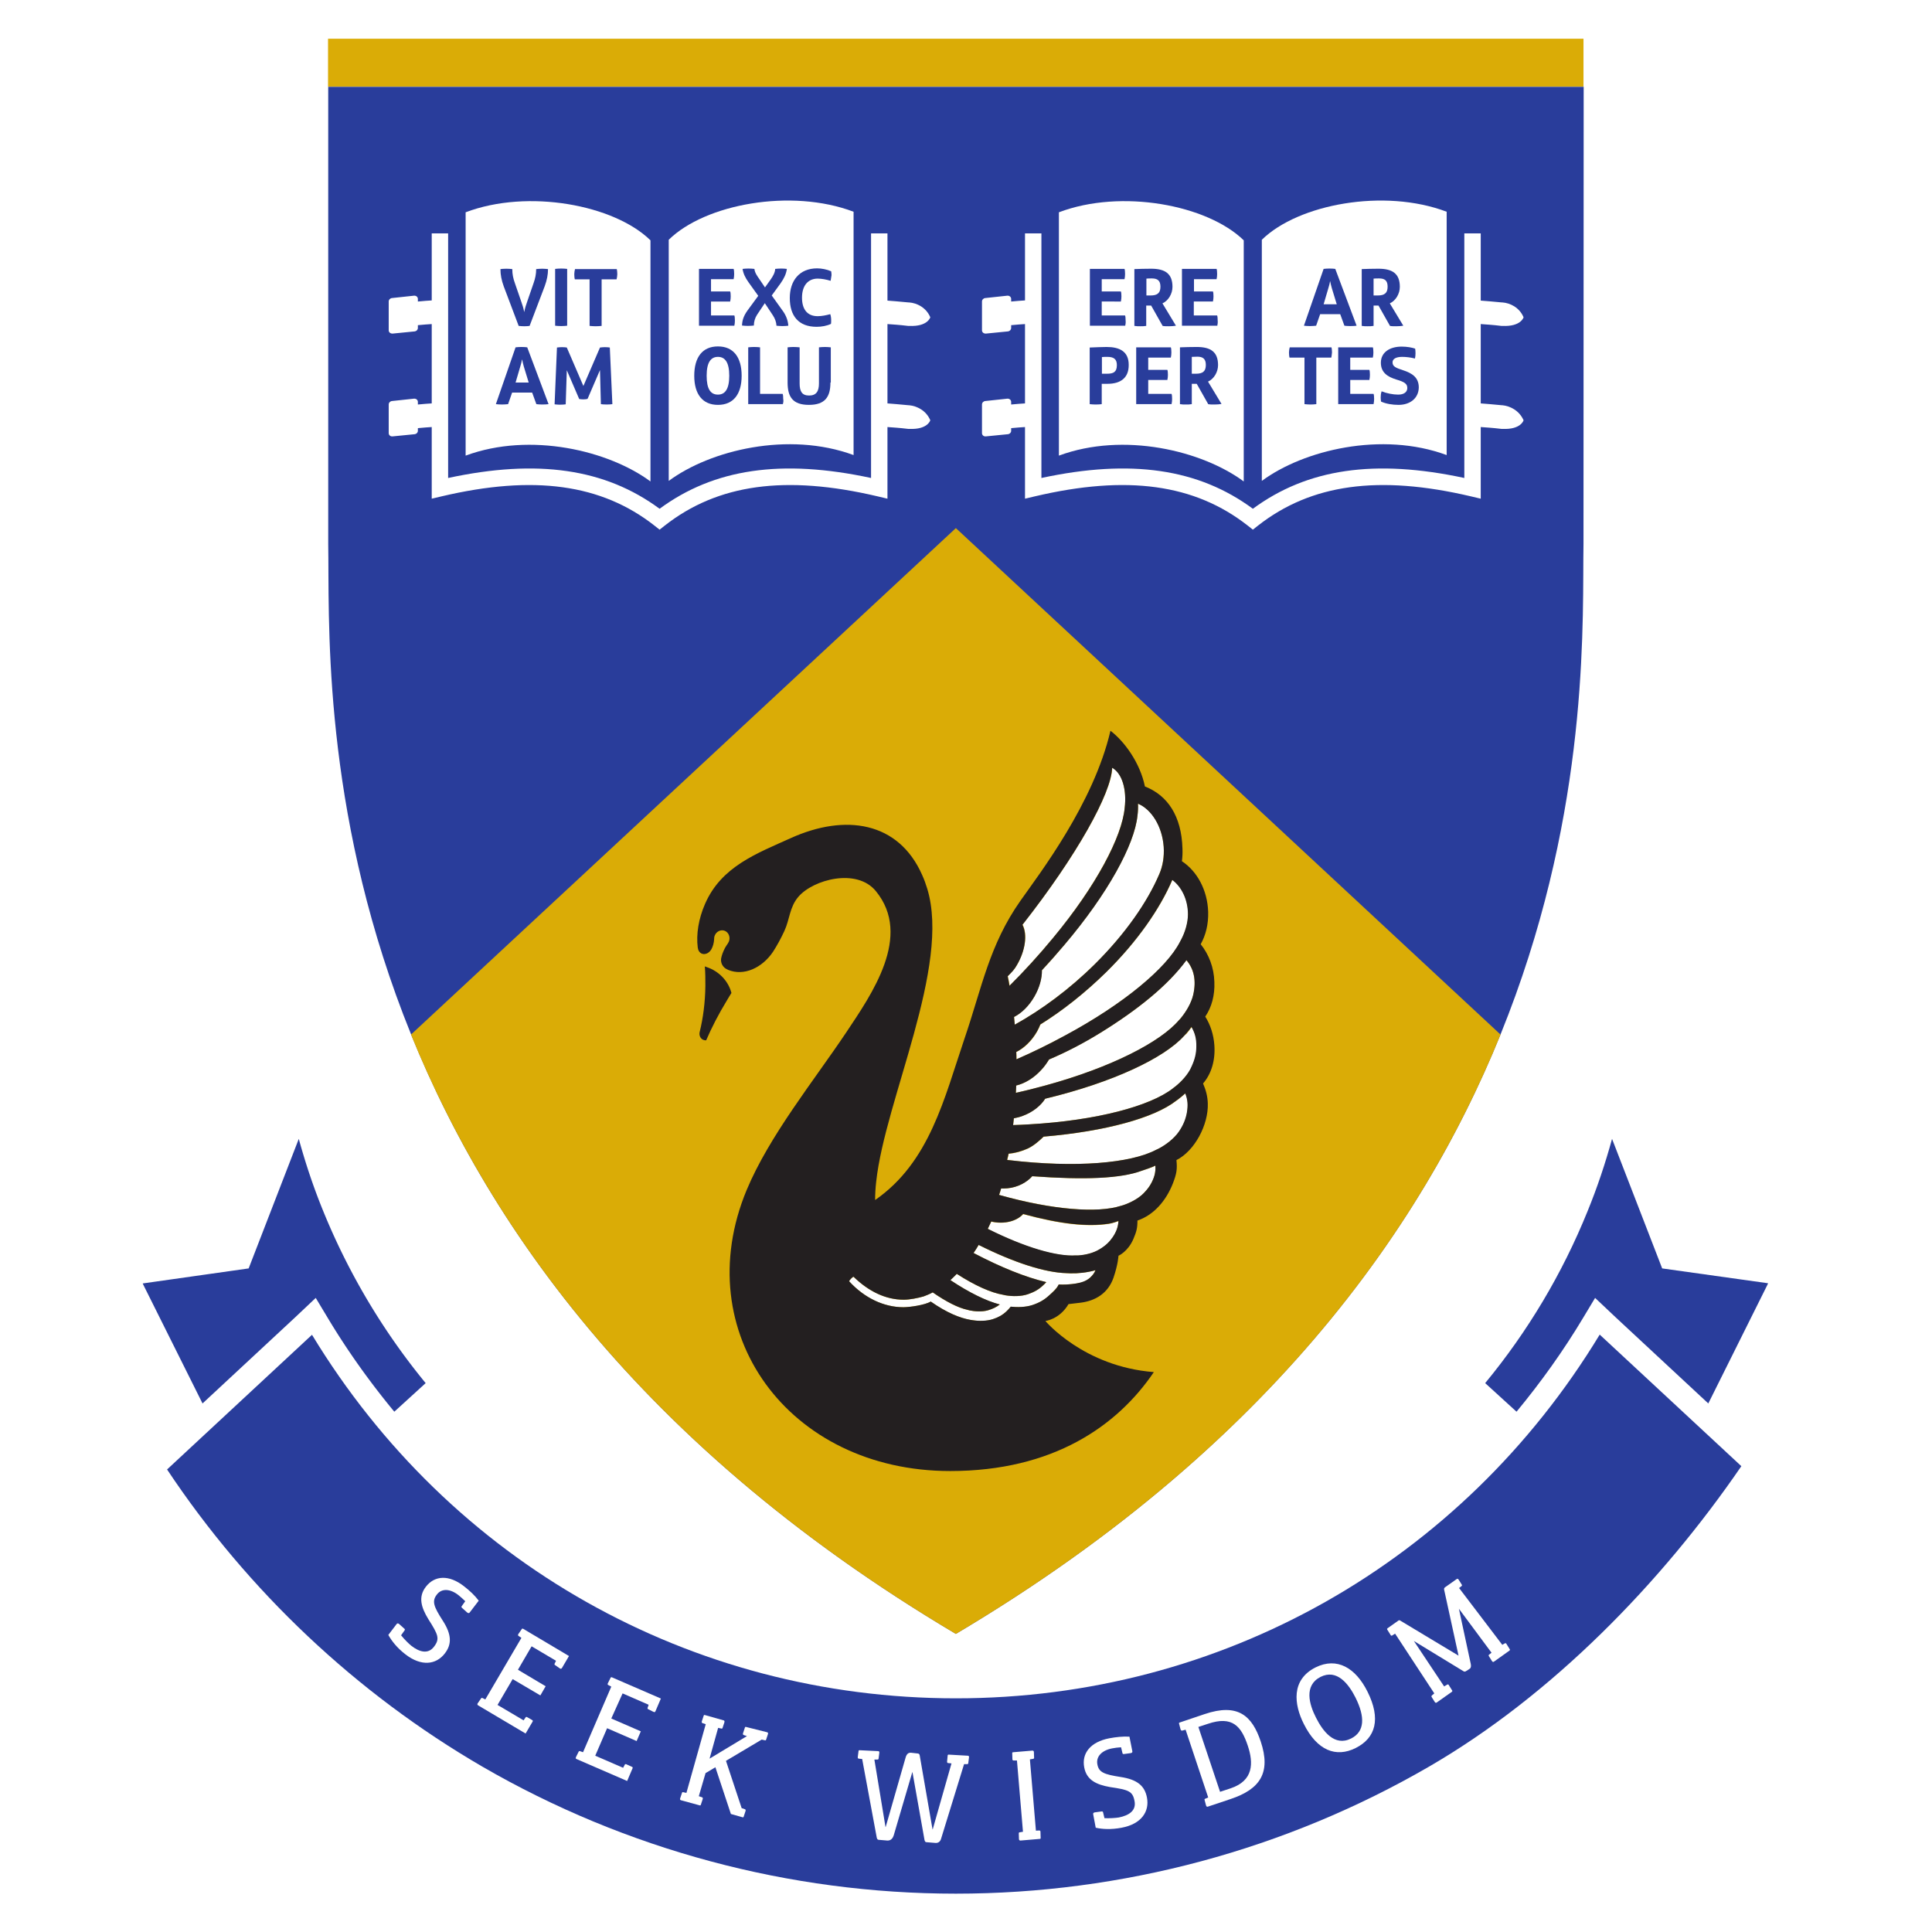 <svg xmlns="http://www.w3.org/2000/svg" xmlns:xlink="http://www.w3.org/1999/xlink" version="1.1" width="1000" height="1000" viewBox="0 0 1000 1000" xml:space="preserve">
<desc>Created with Fabric.js 3.5.0</desc>
<defs>
</defs>
<rect x="0" y="0" width="100%" height="100%" fill="#ffffff"/>
<g transform="matrix(1.162 0 0 1.168 1526.374 500.015)" id="724909">
<g style="" vector-effect="non-scaling-stroke">
		<g transform="matrix(0.812 0 0 -0.812 -204.123 -100.875)" id="path14">
<path style="stroke: none; stroke-width: 1; stroke-dasharray: none; stroke-linecap: butt; stroke-dashoffset: 0; stroke-linejoin: miter; stroke-miterlimit: 4; is-custom-font: none; font-file-url: none; fill: rgb(41,61,155); fill-rule: nonzero; opacity: 1;" transform=" translate(-1287.834, -630.4)" d="M 1566.8 985.5 c 7.2 0 10.8 -5.4 9.9 -14.4 L 1574 926 c 0 -2.7 -1.8 -6.3 -7.2 -7.2 l -26.1 -1.8 h -2.7 V 543.9 c 0 -182 -71.2 -268.6 -253.3 -268.6 c -173.9 0 -249.7 58.6 -249.7 268.6 V 917 l -27.9 1.8 c -6.3 0 -9 6.3 -8.1 14.4 l 2.7 45.1 c 0 4.5 2.7 7.2 7.2 7.2 H 1163 c 7.2 0 10.8 -5.4 9.9 -14.4 l -2.7 -45.1 c 0 -2.7 -1.8 -6.3 -7.2 -7.2 l -26.1 -1.8 V 525.9 c 0 -111.8 33.3 -172.1 146.9 -172.1 c 126.2 0 155 77.5 155 172.1 V 917 l -27.9 1.8 c -6.3 0 -9 6.3 -8.1 14.4 l 2.7 45.1 c 0 4.5 2.7 7.2 7.2 7.2 h 154.1" stroke-linecap="round"/>
</g>
		<g transform="matrix(0.812 0 0 -0.812 433.069 -105.312)" id="path16">
<path style="stroke: none; stroke-width: 1; stroke-dasharray: none; stroke-linecap: butt; stroke-dashoffset: 0; stroke-linejoin: miter; stroke-miterlimit: 4; is-custom-font: none; font-file-url: none; fill: rgb(41,61,155); fill-rule: nonzero; opacity: 1;" transform=" translate(-2072.434, -635.864)" d="M 2499.6 985.5 c 7.2 0 10.8 -5.4 9.9 -14.4 l -2.7 -45.1 c 0 -2.7 -1.8 -6.3 -7.2 -7.2 l -25.2 -1.8 l -152.3 -599.3 c -5.4 -19.8 -21.6 -31.5 -41.4 -31.5 l -70.3 2.7 c -9.9 0 -13.5 6.3 -16.2 16.2 l -122.6 527.2 h -0.9 l -120.8 -503.8 c -4.5 -18 -16.2 -43.3 -47.8 -42.4 l -67.6 2.7 c -8.1 0 -13.5 4.5 -16.2 16.2 l -147.8 612 l -27 1.8 c -6.3 0 -9 6.3 -8.1 14.4 l 2.7 45.1 c 0 4.5 2.7 7.2 7.2 7.2 H 1794 c 7.2 0 10.8 -5.4 9.9 -14.4 l -2.7 -45.1 c 0 -2.7 -1.8 -6.3 -7.2 -7.2 l -25.2 -1.8 L 1884 391.6 h 0.9 l 128.9 552.5 c 7.2 31.5 22.5 42.4 44.2 41.5 l 51.4 -2.7 c 9 -0.9 12.6 -5.4 15.3 -17.1 l 130.7 -574.1 h 0.9 L 2377 917 l -27 1.8 c -6.3 0 -9 6.3 -8.1 14.4 l 2.7 45.1 c 0 4.5 2.7 7.2 7.2 7.2 h 147.8" stroke-linecap="round"/>
</g>
		<g transform="matrix(0.812 0 0 -0.812 993.386 -105.26)" id="path18">
<path style="stroke: none; stroke-width: 1; stroke-dasharray: none; stroke-linecap: butt; stroke-dashoffset: 0; stroke-linejoin: miter; stroke-miterlimit: 4; is-custom-font: none; font-file-url: none; fill: rgb(41,61,155); fill-rule: nonzero; opacity: 1;" transform=" translate(-2762.366, -635.8)" d="M 2872.7 537.6 l -117.2 332.6 h -0.9 l -110.9 -332.6 h 229 z m 197.4 -184.8 c 6.3 0 9 -6.3 8.1 -14.4 l -2.7 -45.1 c 0 -4.5 -2.7 -7.2 -6.3 -7.2 h -157.7 c -7.2 0 -10.8 5.4 -9.9 14.4 l 2.7 45.1 c 0 2.7 1.8 6.3 7.2 7.2 l 25.2 1.8 l -35.1 100 h -285.7 l -33.3 -100 l 27.9 -1.8 c 6.3 0 9 -6.3 8.1 -14.4 l -2.7 -45.1 c 0 -4.5 -2.7 -7.2 -7.2 -7.2 h -152.3 c -7.2 0 -10.8 5.4 -9.9 14.4 l 2.7 45.1 c 0 2.7 1.8 6.3 7.2 7.2 l 25.2 1.8 L 2683.5 917 l -27 1.8 c -6.3 0 -9 6.3 -8.1 14.4 l 2.7 45.1 c 0 4.5 2.7 7.2 7.2 7.2 h 143.3 l 241.5 -630.9 l 27 -1.8" stroke-linecap="round"/>
</g>
		<g transform="matrix(0.812 0 0 -0.812 -384.32 322.292)" id="path20">
<path style="stroke: none; stroke-width: 1; stroke-dasharray: none; stroke-linecap: butt; stroke-dashoffset: 0; stroke-linejoin: miter; stroke-miterlimit: 4; is-custom-font: none; font-file-url: none; fill: rgb(41,61,155); fill-rule: nonzero; opacity: 1;" transform=" translate(-1065.943, -109.35)" d="M 1064.1 108.6 c 13.3 0 23.7 4.9 23.7 22.5 c 0 13.2 -6.3 21.3 -23.3 21.3 h -14.8 v -43.8 h 14.4 z m 0.2 56.4 c 28.6 0 39.9 -10.8 39.9 -33.5 c 0 -28.1 -20.4 -35.8 -38.5 -35.8 h -15.9 V 64.5 l 4.4 -0.3 c 1 0 1.4 -1 1.3 -2.3 l -0.4 -7.2 c 0 -0.7 -0.4 -1.1 -1.2 -1.1 h -24.6 c -1.2 0 -1.7 0.9 -1.6 2.3 l 0.4 7.2 c 0 0.4 0.3 1 1.2 1.2 l 4.2 0.3 v 89.6 l -4.5 0.3 c -1 0 -1.4 1 -1.3 2.3 l 0.4 7.2 c 0 0.7 0.4 1.1 1.2 1.1 h 35" stroke-linecap="round"/>
</g>
		<g transform="matrix(0.812 0 0 -0.812 -275.129 322.292)" id="path22">
<path style="stroke: none; stroke-width: 1; stroke-dasharray: none; stroke-linecap: butt; stroke-dashoffset: 0; stroke-linejoin: miter; stroke-miterlimit: 4; is-custom-font: none; font-file-url: none; fill: rgb(41,61,155); fill-rule: nonzero; opacity: 1;" transform=" translate(-1200.392, -109.35)" d="M 1234.8 72.3 c 0.7 0 1.2 -0.4 1.2 -1.1 V 53.6 h -69.6 c -1.2 0 -1.7 0.9 -1.6 2.3 l 0.4 7.2 c 0 0.4 0.3 1 1.2 1.2 l 4.2 0.3 v 89.6 l -4.5 0.3 c -1 0 -1.4 1 -1.3 2.3 l 0.4 7.2 c 0 0.7 0.4 1.1 1.2 1.1 h 67.2 v -17.5 c 0 -1.1 -0.9 -1.7 -2.3 -1.6 l -7.2 0.4 c -0.4 0 -1 0.3 -1.1 1.1 l -0.3 4.2 h -35.8 v -34 h 40.5 v -13.2 h -40.5 V 67 h 38.2 l 0.3 4.4 c 0 1 1 1.4 2.3 1.3 l 7.1 -0.4" stroke-linecap="round"/>
</g>
		<g transform="matrix(0.812 0 0 -0.812 -163.373 322.292)" id="path24">
<path style="stroke: none; stroke-width: 1; stroke-dasharray: none; stroke-linecap: butt; stroke-dashoffset: 0; stroke-linejoin: miter; stroke-miterlimit: 4; is-custom-font: none; font-file-url: none; fill: rgb(41,61,155); fill-rule: nonzero; opacity: 1;" transform=" translate(-1338.001, -109.35)" d="M 1332.5 109.5 c 15.5 0 24.4 6.8 24.4 22.3 c 0 14.8 -8.5 20.7 -23.1 20.7 H 1320 v -42.9 c 0 -0.1 12.5 -0.1 12.5 -0.1 z m 44.3 -45.3 c 1 0 1.4 -1 1.3 -2.3 l -0.4 -7.2 c 0 -0.7 -0.4 -1.1 -1.1 -1.1 h -16.4 l -24.4 43.1 H 1320 V 64.5 l 4.4 -0.3 c 1 0 1.4 -1 1.3 -2.3 l -0.4 -7.2 c 0 -0.7 -0.4 -1.1 -1.2 -1.1 h -24.6 c -1.2 0 -1.7 0.9 -1.6 2.3 l 0.4 7.2 c 0 0.4 0.3 1 1.2 1.2 l 4.2 0.3 v 89.6 l -4.4 0.3 c -1 0 -1.4 1 -1.3 2.3 l 0.4 7.2 c 0 0.7 0.4 1.1 1.2 1.1 h 32.4 c 28 0 41.2 -10.6 41.2 -33.3 c 0 -14.5 -7.6 -26.9 -21.3 -32 l 20.4 -35.2 l 4.5 -0.4" stroke-linecap="round"/>
</g>
		<g transform="matrix(0.812 0 0 -0.812 -52.478 322.333)" id="path26">
<path style="stroke: none; stroke-width: 1; stroke-dasharray: none; stroke-linecap: butt; stroke-dashoffset: 0; stroke-linejoin: miter; stroke-miterlimit: 4; is-custom-font: none; font-file-url: none; fill: rgb(41,61,155); fill-rule: nonzero; opacity: 1;" transform=" translate(-1474.55, -109.3)" d="M 1514.7 165 v -17.5 c 0 -1.1 -0.9 -1.7 -2.3 -1.6 l -7.2 0.4 c -0.4 0 -1 0.3 -1.2 1.1 l -0.3 4.2 v 0.1 h -21.8 V 64.5 l 4.4 -0.3 c 1 0 1.4 -1 1.3 -2.3 l -0.4 -7.2 c 0 -0.7 -0.4 -1.1 -1.2 -1.1 h -24.6 c -1.2 0 -1.7 0.9 -1.6 2.3 l 0.4 7.2 c 0 0.4 0.3 1 1.2 1.2 l 4.2 0.3 v 87.3 h -20.2 l -0.3 -4.4 c 0 -1 -1 -1.4 -2.3 -1.3 l -7.2 0.4 c -0.7 0 -1.2 0.4 -1.2 1.1 V 165 h 80.3" stroke-linecap="round"/>
</g>
		<g transform="matrix(0.812 0 0 -0.812 68.651 322.292)" id="path28">
<path style="stroke: none; stroke-width: 1; stroke-dasharray: none; stroke-linecap: butt; stroke-dashoffset: 0; stroke-linejoin: miter; stroke-miterlimit: 4; is-custom-font: none; font-file-url: none; fill: rgb(41,61,155); fill-rule: nonzero; opacity: 1;" transform=" translate(-1623.7, -109.35)" d="M 1669.3 64.2 c 1 0 1.4 -1 1.3 -2.3 l -0.4 -7.2 c 0 -0.7 -0.4 -1.1 -1.2 -1.1 h -24.6 c -1.2 0 -1.7 0.9 -1.6 2.3 l 0.4 7.2 c 0 0.4 0.3 1 1.2 1.2 l 4.2 0.3 v 38.6 h -50 V 64.5 l 4.4 -0.3 c 1 0 1.4 -1 1.3 -2.3 l -0.4 -7.2 c 0 -0.7 -0.4 -1.1 -1.1 -1.1 h -24.6 c -1.2 0 -1.7 0.9 -1.6 2.3 l 0.4 7.2 c 0 0.4 0.3 1 1.2 1.2 l 4.2 0.3 v 89.6 l -4.4 0.3 c -1 0 -1.4 1 -1.3 2.3 l 0.4 7.2 c 0 0.7 0.4 1.1 1.2 1.1 h 24.6 c 1.1 0 1.7 -0.9 1.6 -2.3 l -0.4 -7.2 c 0 -0.4 -0.3 -1 -1.1 -1.2 l -4.2 -0.3 v -37.6 h 50 v 37.6 l -4.5 0.3 c -1 0 -1.4 1 -1.3 2.3 l 0.4 7.2 c 0 0.7 0.4 1.1 1.2 1.1 h 24.6 c 1.2 0 1.7 -0.9 1.6 -2.3 l -0.4 -7.2 c 0 -0.4 -0.3 -1 -1.2 -1.2 l -4.2 -0.3 V 64.5 l 4.3 -0.3" stroke-linecap="round"/>
</g>
		<g transform="matrix(0.812 0 0 -0.812 175.528 321.603)" id="path30">
<path style="stroke: none; stroke-width: 1; stroke-dasharray: none; stroke-linecap: butt; stroke-dashoffset: 0; stroke-linejoin: miter; stroke-miterlimit: 4; is-custom-font: none; font-file-url: none; fill: rgb(41,61,155); fill-rule: nonzero; opacity: 1;" transform=" translate(-1755.3, -110.2)" d="M 1762.2 117.1 c 1.9 -1.9 2.9 -4.2 2.9 -6.9 s -1 -5 -2.9 -6.9 c -1.9 -1.9 -4.2 -2.9 -6.9 -2.9 s -5 1 -6.9 2.9 c -1.9 1.9 -2.9 4.2 -2.9 6.9 s 1 5 2.9 6.9 c 1.9 2 4.2 2.9 6.9 2.9 s 5.1 -0.9 6.9 -2.9" stroke-linecap="round"/>
</g>
		<g transform="matrix(0.812 0 0 -0.812 278.749 322.252)" id="path32">
<path style="stroke: none; stroke-width: 1; stroke-dasharray: none; stroke-linecap: butt; stroke-dashoffset: 0; stroke-linejoin: miter; stroke-miterlimit: 4; is-custom-font: none; font-file-url: none; fill: rgb(41,61,155); fill-rule: nonzero; opacity: 1;" transform=" translate(-1882.401, -109.4)" d="M 1900.1 93.7 l -18.7 53 h -0.2 l -17.7 -53 h 36.6 z m 31.4 -29.5 c 1 0 1.4 -1 1.3 -2.3 l -0.4 -7.2 c 0 -0.7 -0.4 -1.1 -1 -1.1 h -25.1 c -1.1 0 -1.7 0.9 -1.6 2.3 l 0.4 7.2 c 0 0.4 0.3 1 1.1 1.2 l 4 0.3 l -5.6 15.9 h -45.5 l -5.3 -15.9 l 4.4 -0.3 c 1 0 1.4 -1 1.3 -2.3 l -0.4 -7.2 c 0 -0.7 -0.4 -1.1 -1.2 -1.1 h -24.3 c -1.2 0 -1.7 0.9 -1.6 2.3 l 0.4 7.2 c 0 0.4 0.3 1 1.2 1.2 l 4 0.3 l 32.2 89.6 l -4.3 0.3 c -1 0 -1.4 1 -1.3 2.3 l 0.4 7.2 c 0 0.7 0.4 1.1 1.2 1.1 h 22.8 l 38.5 -100.5 l 4.4 -0.5" stroke-linecap="round"/>
</g>
		<g transform="matrix(0.812 0 0 -0.812 401.053 323.023)" id="path34">
<path style="stroke: none; stroke-width: 1; stroke-dasharray: none; stroke-linecap: butt; stroke-dashoffset: 0; stroke-linejoin: miter; stroke-miterlimit: 4; is-custom-font: none; font-file-url: none; fill: rgb(41,61,155); fill-rule: nonzero; opacity: 1;" transform=" translate(-2032.998, -108.45)" d="M 2077.4 165 c 1.1 0 1.7 -0.9 1.6 -2.3 l -0.4 -7.2 c 0 -0.4 -0.3 -1 -1.1 -1.2 l -4.2 -0.3 h -0.4 V 94.7 c 0 -29 -11.4 -42.8 -40.4 -42.8 c -27.7 0 -39.8 9.3 -39.8 42.8 v 59.4 l -4.4 0.3 c -1 0 -1.4 1 -1.3 2.3 l 0.4 7.2 c 0 0.7 0.4 1.1 1.1 1.1 h 24.6 c 1.2 0 1.7 -0.9 1.6 -2.3 l -0.4 -7.2 c 0 -0.4 -0.3 -1 -1.2 -1.2 l -4.2 -0.3 V 91.8 c 0 -17.8 5.3 -27.4 23.4 -27.4 c 20.1 0 24.7 12.3 24.7 27.4 v 62.3 l -4.4 0.3 c -1 0 -1.4 1 -1.3 2.3 l 0.4 7.2 c 0 0.7 0.4 1.1 1.1 1.1 h 24.6" stroke-linecap="round"/>
</g>
		<g transform="matrix(0.812 0 0 -0.812 518.61 322.171)" id="path36">
<path style="stroke: none; stroke-width: 1; stroke-dasharray: none; stroke-linecap: butt; stroke-dashoffset: 0; stroke-linejoin: miter; stroke-miterlimit: 4; is-custom-font: none; font-file-url: none; fill: rgb(41,61,155); fill-rule: nonzero; opacity: 1;" transform=" translate(-2177.75, -109.5)" d="M 2213 84.2 c 0 -18.1 -13.4 -31.3 -38.5 -31.3 c -13.5 0 -24.3 2.9 -32 6.2 v 17.4 c 0 1.3 1 2 2.7 1.9 l 8.6 -0.6 c 0.6 0 1.3 -0.3 1.4 -1.3 l 0.3 -7.8 c 6.8 -1.6 13.5 -2.4 18.1 -2.4 c 13.1 0 23.3 4.4 23.3 16.4 c 0 12.8 -4.9 15.4 -27 23.3 c -16.1 6 -27.1 14.2 -27.1 30.2 c 0 18 13.6 29.9 37.9 29.9 c 8.9 0 17.4 -0.9 25.4 -2.9 v -18.8 c 0 -1.3 -1 -2 -2.7 -1.9 l -8.6 0.6 c -0.6 0 -1.3 0.3 -1.4 1.3 l -0.3 7.8 c -3.9 0.4 -7.8 0.7 -11.4 0.7 c -13.4 0 -22.1 -6.2 -22.1 -16.1 c 0 -10.3 6 -14.1 25.7 -21.1 c 20.5 -7.4 27.7 -17.2 27.7 -31.5" stroke-linecap="round"/>
</g>
		<g transform="matrix(0.812 0 0 -0.812 627.76 322.333)" id="path38">
<path style="stroke: none; stroke-width: 1; stroke-dasharray: none; stroke-linecap: butt; stroke-dashoffset: 0; stroke-linejoin: miter; stroke-miterlimit: 4; is-custom-font: none; font-file-url: none; fill: rgb(41,61,155); fill-rule: nonzero; opacity: 1;" transform=" translate(-2312.15, -109.3)" d="M 2352.2 165 v -17.5 c 0 -1.1 -0.9 -1.7 -2.3 -1.6 l -7.2 0.4 c -0.4 0 -1 0.3 -1.1 1.1 l -0.3 4.2 v 0.1 h -21.8 V 64.5 l 4.4 -0.3 c 1 0 1.4 -1 1.3 -2.3 l -0.4 -7.2 c 0 -0.7 -0.4 -1.1 -1.1 -1.1 h -24.6 c -1.1 0 -1.7 0.9 -1.6 2.3 l 0.4 7.2 c 0 0.4 0.3 1 1.1 1.2 l 4.2 0.3 v 87.3 H 2283 l -0.3 -4.4 c 0 -1 -1 -1.4 -2.3 -1.3 l -7.2 0.4 c -0.7 0 -1.1 0.4 -1.1 1.1 V 165 h 80.1" stroke-linecap="round"/>
</g>
		<g transform="matrix(0.812 0 0 -0.812 745.6 322.292)" id="path40">
<path style="stroke: none; stroke-width: 1; stroke-dasharray: none; stroke-linecap: butt; stroke-dashoffset: 0; stroke-linejoin: miter; stroke-miterlimit: 4; is-custom-font: none; font-file-url: none; fill: rgb(41,61,155); fill-rule: nonzero; opacity: 1;" transform=" translate(-2457.25, -109.35)" d="M 2451.6 109.5 c 15.5 0 24.4 6.8 24.4 22.3 c 0 14.8 -8.5 20.7 -23.1 20.7 h -13.8 v -42.9 l 12.5 -0.1 z m 44.4 -45.3 c 1 0 1.4 -1 1.3 -2.3 l -0.4 -7.2 c 0 -0.7 -0.4 -1.1 -1.1 -1.1 h -16.4 L 2455 96.7 h -15.8 V 64.5 l 4.4 -0.3 c 1 0 1.4 -1 1.3 -2.3 l -0.4 -7.2 c 0 -0.7 -0.4 -1.1 -1.1 -1.1 h -24.6 c -1.1 0 -1.7 0.9 -1.6 2.3 l 0.4 7.2 c 0 0.4 0.3 1 1.1 1.2 l 4.2 0.3 v 89.6 l -4.4 0.3 c -1 0 -1.4 1 -1.3 2.3 l 0.4 7.2 c 0 0.7 0.4 1.1 1.1 1.1 h 32.5 c 28 0 41.2 -10.6 41.2 -33.3 c 0 -14.5 -7.6 -26.9 -21.2 -32 l 20.4 -35.2 l 4.4 -0.4" stroke-linecap="round"/>
</g>
		<g transform="matrix(0.812 0 0 -0.812 867.745 322.252)" id="path42">
<path style="stroke: none; stroke-width: 1; stroke-dasharray: none; stroke-linecap: butt; stroke-dashoffset: 0; stroke-linejoin: miter; stroke-miterlimit: 4; is-custom-font: none; font-file-url: none; fill: rgb(41,61,155); fill-rule: nonzero; opacity: 1;" transform=" translate(-2607.652, -109.4)" d="M 2625.2 93.7 l -18.7 53 h -0.1 l -17.7 -53 h 36.5 z m 31.4 -29.5 c 1 0 1.4 -1 1.3 -2.3 l -0.4 -7.2 c 0 -0.7 -0.4 -1.1 -1 -1.1 h -25.1 c -1.2 0 -1.7 0.9 -1.6 2.3 l 0.4 7.2 c 0 0.4 0.3 1 1.2 1.2 l 4 0.3 l -5.6 15.9 h -45.5 l -5.3 -15.9 l 4.5 -0.3 c 1 0 1.4 -1 1.3 -2.3 l -0.4 -7.2 c 0 -0.7 -0.4 -1.1 -1.1 -1.1 H 2559 c -1.1 0 -1.7 0.9 -1.6 2.3 l 0.4 7.2 c 0 0.4 0.3 1 1.1 1.2 l 4 0.3 l 32.2 89.6 l -4.3 0.3 c -1 0 -1.4 1 -1.3 2.3 l 0.4 7.2 c 0 0.7 0.4 1.1 1.1 1.1 h 22.8 l 38.5 -100.5 l 4.3 -0.5" stroke-linecap="round"/>
</g>
		<g transform="matrix(0.812 0 0 -0.812 990.735 322.292)" id="path44">
<path style="stroke: none; stroke-width: 1; stroke-dasharray: none; stroke-linecap: butt; stroke-dashoffset: 0; stroke-linejoin: miter; stroke-miterlimit: 4; is-custom-font: none; font-file-url: none; fill: rgb(41,61,155); fill-rule: nonzero; opacity: 1;" transform=" translate(-2759.093, -109.35)" d="M 2793.6 72.3 c 0.7 0 1.1 -0.4 1.1 -1.1 V 53.6 h -69.6 c -1.1 0 -1.7 0.9 -1.6 2.3 l 0.4 7.2 c 0 0.4 0.3 1 1.1 1.2 l 4.2 0.3 v 89.6 l -4.4 0.3 c -1 0 -1.4 1 -1.3 2.3 l 0.4 7.2 c 0 0.7 0.4 1.1 1.1 1.1 h 24.6 c 1.1 0 1.7 -0.9 1.6 -2.3 l -0.4 -7.2 c 0 -0.4 -0.3 -1 -1.1 -1.2 l -4.2 -0.3 V 67 h 38.3 l 0.3 4.4 c 0 1 1 1.4 2.3 1.3 l 7.2 -0.4" stroke-linecap="round"/>
</g>
		<g transform="matrix(0.812 0 0 -0.812 1083.689 322.292)" id="path46">
<path style="stroke: none; stroke-width: 1; stroke-dasharray: none; stroke-linecap: butt; stroke-dashoffset: 0; stroke-linejoin: miter; stroke-miterlimit: 4; is-custom-font: none; font-file-url: none; fill: rgb(41,61,155); fill-rule: nonzero; opacity: 1;" transform=" translate(-2873.55, -109.35)" d="M 2886.1 64.2 c 1 0 1.4 -1 1.3 -2.3 l -0.4 -7.2 c 0 -0.7 -0.4 -1.1 -1.1 -1.1 h -24.6 c -1.1 0 -1.7 0.9 -1.6 2.3 l 0.4 7.2 c 0 0.4 0.3 1 1.1 1.2 l 4.2 0.3 v 89.6 l -4.4 0.3 c -1 0 -1.4 1 -1.3 2.3 l 0.4 7.2 c 0 0.7 0.4 1.1 1.1 1.1 h 24.6 c 1.1 0 1.7 -0.9 1.6 -2.3 l -0.4 -7.2 c 0 -0.4 -0.3 -1 -1.1 -1.2 l -4.2 -0.3 V 64.5 l 4.4 -0.3" stroke-linecap="round"/>
</g>
		<g transform="matrix(0.812 0 0 -0.812 1184.394 322.252)" id="path48">
<path style="stroke: none; stroke-width: 1; stroke-dasharray: none; stroke-linecap: butt; stroke-dashoffset: 0; stroke-linejoin: miter; stroke-miterlimit: 4; is-custom-font: none; font-file-url: none; fill: rgb(41,61,155); fill-rule: nonzero; opacity: 1;" transform=" translate(-2997.552, -109.4)" d="M 3015.2 93.7 l -18.7 53 h -0.1 l -17.7 -53 h 36.5 z m 31.4 -29.5 c 1 0 1.4 -1 1.3 -2.3 l -0.4 -7.2 c 0 -0.7 -0.4 -1.1 -1 -1.1 h -25.1 c -1.1 0 -1.7 0.9 -1.6 2.3 l 0.4 7.2 c 0 0.4 0.3 1 1.1 1.2 l 4 0.3 l -5.6 15.9 h -45.5 l -5.3 -15.9 l 4.4 -0.3 c 1 0 1.4 -1 1.3 -2.3 l -0.4 -7.2 c 0 -0.7 -0.4 -1.1 -1.1 -1.1 h -24.3 c -1.1 0 -1.7 0.9 -1.6 2.3 l 0.4 7.2 c 0 0.4 0.3 1 1.1 1.2 l 4 0.3 l 32.2 89.6 l -4.3 0.3 c -1 0 -1.4 1 -1.3 2.3 l 0.4 7.2 c 0 0.7 0.4 1.1 1.1 1.1 h 22.8 l 38.5 -100.5 l 4.5 -0.5" stroke-linecap="round"/>
</g>
		<g transform="matrix(0.812 0 0 -0.812 -888.534 287.206)" id="path50">
<path style="stroke: none; stroke-width: 1; stroke-dasharray: none; stroke-linecap: butt; stroke-dashoffset: 0; stroke-linejoin: miter; stroke-miterlimit: 4; is-custom-font: none; font-file-url: none; fill: rgb(41,61,155); fill-rule: nonzero; opacity: 1;" transform=" translate(-445.1, -152.55)" d="M 799.2 305.1 C 723.4 180.8 591.5 106.6 446 106.6 S 168.6 180.8 92.8 305 l -79.5 -73.5 c 44.4 -66.4 103.8 -122.2 173 -162.2 C 264.9 24 354.7 0 446 0 s 181 24 259.7 69.4 c 67.2 38.8 127.2 100 171.2 163.9 l -77.7 71.8" stroke-linecap="round"/>
</g>
		<g transform="matrix(0.812 0 0 -0.812 -887.841 -400.297)" id="path52">
<path style="stroke: none; stroke-width: 1; stroke-dasharray: none; stroke-linecap: butt; stroke-dashoffset: 0; stroke-linejoin: miter; stroke-miterlimit: 4; is-custom-font: none; font-file-url: none; fill: rgb(218,172,6); fill-rule: nonzero; opacity: 1;" transform=" translate(-445.95, -999.1)" d="M 101.6 986 h 688.7 v 26.2 H 101.6 V 986 z" stroke-linecap="round"/>
</g>
		<g transform="matrix(0.812 0 0 -0.812 -887.76 -46.83)" id="path54">
<path style="stroke: none; stroke-width: 1; stroke-dasharray: none; stroke-linecap: butt; stroke-dashoffset: 0; stroke-linejoin: miter; stroke-miterlimit: 4; is-custom-font: none; font-file-url: none; fill: rgb(41,61,155); fill-rule: nonzero; opacity: 1;" transform=" translate(-446.05, -563.85)" d="M 790.3 736.5 C 789 659.7 807 354.9 446 141.7 c -361.1 213.2 -343 518 -344.3 594.8 V 986 h 688.7 l -0.1 -249.5" stroke-linecap="round"/>
</g>
		<g transform="matrix(0.812 0 0 -0.812 -887.84 50.954)" id="path56">
<path style="stroke: none; stroke-width: 1; stroke-dasharray: none; stroke-linecap: butt; stroke-dashoffset: 0; stroke-linejoin: miter; stroke-miterlimit: 4; is-custom-font: none; font-file-url: none; fill: rgb(218,172,6); fill-rule: nonzero; opacity: 1;" transform=" translate(-445.95, -443.45)" d="M 147.1 468.8 C 190.9 361.6 276.8 241.6 446 141.7 c 169.2 99.9 255.1 219.9 298.8 327.1 L 446 745.2 L 147.1 468.8" stroke-linecap="round"/>
</g>
		<g transform="matrix(0.812 0 0 -0.812 -974.528 -277.101)" id="path58">
<path style="stroke: none; stroke-width: 1; stroke-dasharray: none; stroke-linecap: butt; stroke-dashoffset: 0; stroke-linejoin: miter; stroke-miterlimit: 4; is-custom-font: none; font-file-url: none; fill: rgb(255,255,255); fill-rule: nonzero; opacity: 1;" transform=" translate(-339.2, -847.402)" d="M 389.9 917.8 V 785 c -35.7 13.1 -78.6 2.7 -101.4 -14.1 v 131.6 c 19.9 19.5 67.2 28.2 101.4 15.3" stroke-linecap="round"/>
</g>
		<g transform="matrix(0.812 0 0 -0.812 -1064.999 -276.848)" id="path60">
<path style="stroke: none; stroke-width: 1; stroke-dasharray: none; stroke-linecap: butt; stroke-dashoffset: 0; stroke-linejoin: miter; stroke-miterlimit: 4; is-custom-font: none; font-file-url: none; fill: rgb(255,255,255); fill-rule: nonzero; opacity: 1;" transform=" translate(-227.8, -847.091)" d="M 177.1 917.5 V 784.7 c 35.6 13.1 78.6 2.7 101.4 -14.1 v 131.6 c -19.9 19.4 -67.2 28.2 -101.4 15.3" stroke-linecap="round"/>
</g>
		<g transform="matrix(0.812 0 0 -0.812 -1019.807 -259.029)" id="path62">
<path style="stroke: none; stroke-width: 1; stroke-dasharray: none; stroke-linecap: butt; stroke-dashoffset: 0; stroke-linejoin: miter; stroke-miterlimit: 4; is-custom-font: none; font-file-url: none; fill: rgb(255,255,255); fill-rule: nonzero; opacity: 1;" transform=" translate(-283.45, -825.15)" d="M 420.4 812.2 h -0.3 c -5.1 0.5 -9 0.8 -11.6 1 v 43.3 c 2.6 -0.2 6.4 -0.4 11.3 -1 h 0.6 c 10.2 -0.5 11.6 4.7 11.6 4.7 c -2.3 5.4 -7.4 7.8 -11.6 8.1 h -0.3 c -5.1 0.5 -9 0.8 -11.6 1 V 906 h -9 V 772.5 c -49.1 10.5 -86.1 5.1 -116 -16.8 c -29.8 21.9 -66.9 27.3 -116 16.8 V 906 h -9 v -36.6 c -1.9 -0.1 -4.4 -0.3 -7.6 -0.6 v 1.4 c 0 1 -0.8 1.8 -2 1.8 l -12.2 -1.3 c -1 -0.1 -1.8 -0.9 -1.8 -1.9 v -15.7 c 0 -1 0.8 -1.8 2.1 -1.8 l 12.2 1.2 c 0.9 0.1 1.7 0.9 1.7 1.9 v 1.5 c 3.2 0.3 5.7 0.5 7.6 0.6 v -43.3 c -1.9 -0.1 -4.4 -0.3 -7.6 -0.6 v 1.4 c 0 1 -0.8 1.8 -2 1.8 l -12.2 -1.3 c -1 -0.1 -1.8 -0.9 -1.8 -1.9 V 797 c 0 -1 0.8 -1.9 2.1 -1.8 l 12.2 1.2 c 0.9 0.1 1.7 0.9 1.7 1.8 v 1.5 c 3.2 0.3 5.7 0.5 7.6 0.6 v -39.1 l 5.5 1.3 c 50.5 11.8 87.6 6.7 116.7 -16 l 2.8 -2.2 l 2.8 2.2 c 29.1 22.7 66.2 27.8 116.7 16 l 5.5 -1.3 v 39.1 c 2.6 -0.2 6.4 -0.4 11.3 -1 h 0.6 c 10.2 -0.5 11.6 4.7 11.6 4.7 c -2.3 5.4 -7.4 7.8 -11.6 8.2" stroke-linecap="round"/>
</g>
		<g transform="matrix(0.812 0 0 -0.812 -1120.466 289.945)" id="path64">
<path style="stroke: none; stroke-width: 1; stroke-dasharray: none; stroke-linecap: butt; stroke-dashoffset: 0; stroke-linejoin: miter; stroke-miterlimit: 4; is-custom-font: none; font-file-url: none; fill: rgb(255,255,255); fill-rule: nonzero; opacity: 1;" transform=" translate(-159.5, -149.181)" d="M 165.7 131.1 c -4.8 -6.2 -12.9 -7.2 -21.6 -0.5 c -4.7 3.6 -7.6 7.4 -9.4 10.6 l 4.6 6 c 0.3 0.4 0.9 0.4 1.4 -0.1 l 2.8 -2.5 c 0.2 -0.1 0.4 -0.4 0.2 -0.8 l -2 -2.8 c 1.9 -2.3 4 -4.4 5.6 -5.7 c 4.5 -3.5 9.2 -4.7 12.4 -0.6 c 3.4 4.4 2.4 6.6 -3.1 15.2 c -3.9 6.4 -5.6 12.1 -1.3 17.6 c 4.8 6.2 12.7 6.7 21 0.2 c 3.1 -2.4 5.8 -4.9 8 -7.8 l -5 -6.5 c -0.3 -0.4 -0.9 -0.4 -1.4 0.1 l -2.8 2.5 c -0.2 0.2 -0.4 0.4 -0.2 0.8 l 2 2.8 c -1.2 1.2 -2.5 2.3 -3.7 3.3 c -4.6 3.6 -9.3 3.8 -11.9 0.3 c -2.8 -3.6 -1.7 -6.5 3.2 -14.1 c 5.1 -7.8 5 -13.1 1.2 -18" stroke-linecap="round"/>
</g>
		<g transform="matrix(0.812 0 0 -0.812 -1080.532 316.868)" id="path66">
<path style="stroke: none; stroke-width: 1; stroke-dasharray: none; stroke-linecap: butt; stroke-dashoffset: 0; stroke-linejoin: miter; stroke-miterlimit: 4; is-custom-font: none; font-file-url: none; fill: rgb(255,255,255); fill-rule: nonzero; opacity: 1;" transform=" translate(-208.673, -116.03)" d="M 213.7 94.7 c 0.3 -0.2 0.3 -0.4 0.2 -0.7 l -3.9 -6.6 l -26.1 15.4 c -0.4 0.3 -0.5 0.7 -0.1 1.2 l 1.8 2.6 c 0.1 0.2 0.3 0.3 0.7 0.2 l 1.6 -0.8 l 19.8 33.6 l -1.6 1.1 c -0.4 0.2 -0.3 0.7 0 1.1 l 1.8 2.6 c 0.2 0.3 0.4 0.3 0.7 0.2 l 25.2 -14.9 l -3.9 -6.6 c -0.3 -0.4 -0.7 -0.5 -1.2 -0.1 l -2.6 1.8 c -0.2 0.1 -0.3 0.3 -0.2 0.7 l 0.8 1.6 l -13.4 7.9 l -7.5 -12.8 l 15.2 -9 l -2.9 -5 l -15.2 8.9 l -8.3 -14.1 l 14.3 -8.4 l 1.1 1.6 c 0.2 0.4 0.7 0.3 1.1 0 l 2.6 -1.5" stroke-linecap="round"/>
</g>
		<g transform="matrix(0.812 0 0 -0.812 -1038.159 338.155)" id="path68">
<path style="stroke: none; stroke-width: 1; stroke-dasharray: none; stroke-linecap: butt; stroke-dashoffset: 0; stroke-linejoin: miter; stroke-miterlimit: 4; is-custom-font: none; font-file-url: none; fill: rgb(255,255,255); fill-rule: nonzero; opacity: 1;" transform=" translate(-260.848, -89.819)" d="M 268.4 69.2 c 0.3 -0.1 0.4 -0.4 0.3 -0.7 l -3 -7 l -27.8 12 c -0.5 0.2 -0.5 0.6 -0.2 1.2 l 1.4 2.8 c 0.1 0.2 0.3 0.4 0.7 0.3 l 1.7 -0.6 L 257 113 l -1.7 0.9 c -0.4 0.2 -0.4 0.6 -0.1 1.1 l 1.4 2.8 c 0.1 0.3 0.4 0.4 0.7 0.3 l 26.9 -11.6 l -3 -7 c -0.2 -0.5 -0.6 -0.5 -1.2 -0.2 l -2.8 1.4 c -0.2 0.1 -0.4 0.3 -0.3 0.7 l 0.6 1.7 l -14.3 6.2 l -6.2 -13.7 l 16.2 -7 l -2.3 -5.3 l -16.2 7 l -6.5 -15 l 15.3 -6.6 l 0.9 1.7 c 0.2 0.4 0.6 0.4 1.1 0.1 l 2.9 -1.3" stroke-linecap="round"/>
</g>
		<g transform="matrix(0.812 0 0 -0.812 -991.054 354.575)" id="path70">
<path style="stroke: none; stroke-width: 1; stroke-dasharray: none; stroke-linecap: butt; stroke-dashoffset: 0; stroke-linejoin: miter; stroke-miterlimit: 4; is-custom-font: none; font-file-url: none; fill: rgb(255,255,255); fill-rule: nonzero; opacity: 1;" transform=" translate(-318.85, -69.6)" d="M 342.5 88.1 c 0.5 -0.1 0.6 -0.6 0.4 -1.1 l -1 -3 c -0.1 -0.2 -0.2 -0.4 -0.6 -0.3 l -1.8 0.4 l -19.6 -11.6 l 8.6 -25.8 l 1.8 -0.6 c 0.4 -0.1 0.5 -0.6 0.3 -1.1 l -1 -3 c -0.1 -0.3 -0.3 -0.4 -0.6 -0.3 l -6.4 1.8 l -8.5 25.5 l -5.4 -3.2 l -3.7 -12.6 l 1.8 -0.6 c 0.4 -0.1 0.5 -0.6 0.3 -1.1 l -1 -3 c -0.1 -0.3 -0.3 -0.4 -0.6 -0.3 L 295.2 51 c -0.5 0.1 -0.6 0.6 -0.4 1.1 l 1 3 c 0.1 0.2 0.2 0.4 0.6 0.3 l 1.8 -0.4 l 10.6 37.5 l -1.8 0.6 c -0.4 0.1 -0.5 0.6 -0.3 1.1 l 1 3 c 0.1 0.3 0.3 0.4 0.6 0.3 l 10.3 -2.9 c 0.5 -0.1 0.6 -0.6 0.4 -1.2 l -1 -3 c -0.1 -0.2 -0.2 -0.4 -0.6 -0.3 l -1.8 0.4 l -4.7 -16.8 L 331.4 86 l -1.8 0.6 c -0.4 0.1 -0.5 0.6 -0.3 1.1 l 1 3 c 0.1 0.3 0.3 0.4 0.6 0.3 l 11.6 -2.9" stroke-linecap="round"/>
</g>
		<g transform="matrix(0.812 0 0 -0.812 -906.715 368.06)" id="path72">
<path style="stroke: none; stroke-width: 1; stroke-dasharray: none; stroke-linecap: butt; stroke-dashoffset: 0; stroke-linejoin: miter; stroke-miterlimit: 4; is-custom-font: none; font-file-url: none; fill: rgb(255,255,255); fill-rule: nonzero; opacity: 1;" transform=" translate(-422.7, -52.995)" d="M 452.6 75.3 c 0.5 0 0.7 -0.4 0.6 -1 l -0.4 -3.1 c 0 -0.2 -0.1 -0.4 -0.5 -0.5 h -1.8 l -12.7 -41 c -0.5 -1.4 -1.6 -2.1 -3 -2 l -4.9 0.4 c -0.7 0 -0.9 0.5 -1.1 1.2 l -6.6 37 h -0.1 l -10.2 -34.5 c -0.4 -1.2 -1.3 -2.9 -3.5 -2.8 l -4.7 0.4 c -0.6 0 -0.9 0.4 -1.1 1.2 l -8 42.9 l -1.9 0.2 c -0.4 0 -0.6 0.5 -0.5 1 l 0.4 3.1 c 0 0.3 0.2 0.5 0.5 0.5 l 10.3 -0.5 c 0.5 0 0.7 -0.4 0.6 -1 l -0.4 -3.1 c 0 -0.2 -0.1 -0.4 -0.5 -0.5 h -1.8 l 6.1 -36.8 h 0.1 l 10.9 37.8 c 0.6 2.2 1.7 2.9 3.2 2.7 l 3.6 -0.4 c 0.6 -0.1 0.9 -0.4 1 -1.2 l 7 -40.2 h 0.1 l 10.3 36 l -1.9 0.2 c -0.4 0 -0.6 0.5 -0.5 1 l 0.3 3.1 c 0 0.3 0.2 0.5 0.5 0.5 l 10.6 -0.6" stroke-linecap="round"/>
</g>
		<g transform="matrix(0.812 0 0 -0.812 -856.362 367.61)" id="path74">
<path style="stroke: none; stroke-width: 1; stroke-dasharray: none; stroke-linecap: butt; stroke-dashoffset: 0; stroke-linejoin: miter; stroke-miterlimit: 4; is-custom-font: none; font-file-url: none; fill: rgb(255,255,255); fill-rule: nonzero; opacity: 1;" transform=" translate(-484.7, -53.55)" d="M 491.8 34.5 c 0.4 0 0.7 -0.4 0.6 -1 l 0.1 -3.1 c 0 -0.3 -0.1 -0.5 -0.5 -0.5 l -10.6 -0.9 c -0.5 0 -0.8 0.3 -0.8 0.9 l -0.1 3.1 c 0 0.2 0.1 0.5 0.5 0.5 l 1.8 0.3 l -3.3 38.9 h -1.9 c -0.4 0 -0.7 0.4 -0.6 0.9 l -0.1 3.1 c 0 0.3 0.1 0.5 0.5 0.5 l 10.6 0.9 c 0.5 0 0.8 -0.3 0.8 -0.9 l 0.1 -3.1 c 0 -0.2 -0.1 -0.4 -0.5 -0.5 l -1.8 -0.3 l 3.3 -38.9 l 1.9 0.1" stroke-linecap="round"/>
</g>
		<g transform="matrix(0.812 0 0 -0.812 -816.644 361.952)" id="path76">
<path style="stroke: none; stroke-width: 1; stroke-dasharray: none; stroke-linecap: butt; stroke-dashoffset: 0; stroke-linejoin: miter; stroke-miterlimit: 4; is-custom-font: none; font-file-url: none; fill: rgb(255,255,255); fill-rule: nonzero; opacity: 1;" transform=" translate(-533.606, -60.517)" d="M 550.8 52.5 c 1.5 -7.7 -3.1 -14.5 -13.9 -16.5 c -5.8 -1.1 -10.6 -0.8 -14.2 0 l -1.4 7.4 c -0.1 0.6 0.3 0.9 1 1 l 3.7 0.5 c 0.2 0 0.6 0 0.7 -0.4 l 0.8 -3.3 c 3 -0.1 6 0.1 7.9 0.4 c 5.6 1.1 9.6 3.8 8.6 8.9 c -1 5.5 -3.3 6.2 -13.5 7.7 c -7.4 1.3 -12.8 3.8 -14.1 10.7 c -1.5 7.7 3.4 13.9 13.7 15.9 c 3.8 0.7 7.5 1.1 11.1 0.9 l 1.6 -8 c 0.1 -0.6 -0.3 -0.9 -1 -1 l -3.7 -0.5 c -0.2 0 -0.6 0 -0.7 0.4 l -0.8 3.3 c -1.7 -0.1 -3.4 -0.3 -4.9 -0.6 c -5.7 -1.1 -8.9 -4.5 -8.1 -8.7 c 0.8 -4.4 3.7 -5.5 12.7 -6.9 c 9.4 -1.4 13.3 -5 14.5 -11.2" stroke-linecap="round"/>
</g>
		<g transform="matrix(0.812 0 0 -0.812 -769.35 351.132)" id="path78">
<path style="stroke: none; stroke-width: 1; stroke-dasharray: none; stroke-linecap: butt; stroke-dashoffset: 0; stroke-linejoin: miter; stroke-miterlimit: 4; is-custom-font: none; font-file-url: none; fill: rgb(255,255,255); fill-rule: nonzero; opacity: 1;" transform=" translate(-591.842, -73.841)" d="M 596.7 57.5 c 12.6 4.2 12.6 13.8 9.4 23.3 c -3.5 10.4 -8.3 16.5 -21.9 11.9 L 579 91 l 11.9 -35.4 l 5.8 1.9 z M 582.4 98 c 18.4 6.2 26.1 -1 30.8 -14.9 c 5.8 -17.2 -0.5 -26.1 -16.4 -31.4 l -12.6 -4.2 c -0.5 -0.2 -0.8 0.1 -1 0.7 l -0.8 3 c -0.1 0.2 0 0.5 0.3 0.6 l 1.7 0.7 l -12.4 37 l -1.9 -0.5 c -0.4 -0.1 -0.7 0.2 -0.9 0.8 l -0.8 3 c -0.1 0.3 0 0.5 0.3 0.6 l 13.7 4.6" stroke-linecap="round"/>
</g>
		<g transform="matrix(0.812 0 0 -0.812 -718.566 328.709)" id="path80">
<path style="stroke: none; stroke-width: 1; stroke-dasharray: none; stroke-linecap: butt; stroke-dashoffset: 0; stroke-linejoin: miter; stroke-miterlimit: 4; is-custom-font: none; font-file-url: none; fill: rgb(255,255,255); fill-rule: nonzero; opacity: 1;" transform=" translate(-654.373, -101.45)" d="M 643.5 96.1 c 3.7 -7.3 10.1 -16 19.3 -11.4 c 7.6 3.8 7.6 11.9 2.4 22.3 c -3.8 7.5 -10.2 15.8 -19.2 11.3 c -9.2 -4.7 -6.2 -15 -2.5 -22.2 z m 28.3 14.1 c 7.4 -14.8 4.5 -25.2 -6.5 -30.7 c -10.8 -5.4 -21.2 -1.4 -28.5 13.2 c -5.3 10.5 -7.1 24 6.5 30.8 c 11.8 5.8 22 -0.3 28.5 -13.3" stroke-linecap="round"/>
</g>
		<g transform="matrix(0.812 0 0 -0.812 -668.355 299.026)" id="path82">
<path style="stroke: none; stroke-width: 1; stroke-dasharray: none; stroke-linecap: butt; stroke-dashoffset: 0; stroke-linejoin: miter; stroke-miterlimit: 4; is-custom-font: none; font-file-url: none; fill: rgb(255,255,255); fill-rule: nonzero; opacity: 1;" transform=" translate(-716.2, -138)" d="M 747.1 136.6 c 0.4 0.3 0.8 0 1 -0.5 l 1.7 -2.7 c 0.2 -0.3 0.1 -0.5 -0.1 -0.7 l -8.6 -6.1 c -0.4 -0.3 -0.8 -0.1 -1.1 0.4 l -1.7 2.7 c -0.1 0.2 -0.2 0.4 0.1 0.7 l 1.4 1.1 l -17.9 24 l 6.5 -30.1 c 0.2 -1 0.2 -2.1 -0.5 -2.6 c -0.6 -0.4 -1.4 -1 -2 -1.3 c -0.6 -0.4 -1 -0.4 -1.5 -0.1 l -27.2 16.5 l 16.6 -24.8 l 1.7 1 c 0.4 0.3 0.8 0 1 -0.5 l 1.7 -2.7 c 0.2 -0.3 0.1 -0.5 -0.1 -0.7 l -8.4 -5.9 c -0.4 -0.3 -0.8 -0.1 -1.1 0.4 l -1.7 2.7 c -0.1 0.2 -0.1 0.4 0.1 0.7 l 1.4 1.2 l -21.5 32.6 l -1.6 -1 c -0.4 -0.3 -0.8 0 -1 0.5 l -1.7 2.7 c -0.2 0.3 -0.1 0.5 0.1 0.7 l 6.1 4.3 c 0.3 0.2 0.5 0.1 0.8 0 l 32.1 -19.2 l -7.9 36 c -0.1 0.6 0 0.9 0.5 1.3 l 6.4 4.5 c 0.4 0.3 0.8 0.1 1.1 -0.4 l 1.7 -2.7 c 0.1 -0.2 0.2 -0.4 -0.1 -0.7 l -1.4 -1.1 l 23.7 -31 l 1.4 0.8" stroke-linecap="round"/>
</g>
		<g transform="matrix(0.812 0 0 -0.812 -1186.981 137.046)" id="path84">
<path style="stroke: none; stroke-width: 1; stroke-dasharray: none; stroke-linecap: butt; stroke-dashoffset: 0; stroke-linejoin: miter; stroke-miterlimit: 4; is-custom-font: none; font-file-url: none; fill: rgb(41,61,155); fill-rule: nonzero; opacity: 1;" transform=" translate(-77.6, -337.45)" d="M 32.8 267.5 l 50.6 46.8 l 11.5 10.8 l 6.4 -10.6 c 11 -18.3 23.4 -35.5 36.7 -51.5 l 17.2 15.6 A 364.08 364.08 0 0 0 99 372.5 c -5.3 12.9 -9.7 26 -13.4 39.4 l -27.5 -70.7 L 0 333 c 0.1 -0.2 0.2 -0.5 0.3 -0.7 l 32.5 -64.8" stroke-linecap="round"/>
</g>
		<g transform="matrix(0.812 0 0 -0.812 -710.342 -277.101)" id="path86">
<path style="stroke: none; stroke-width: 1; stroke-dasharray: none; stroke-linecap: butt; stroke-dashoffset: 0; stroke-linejoin: miter; stroke-miterlimit: 4; is-custom-font: none; font-file-url: none; fill: rgb(255,255,255); fill-rule: nonzero; opacity: 1;" transform=" translate(-664.5, -847.402)" d="M 715.2 917.8 V 785 c -35.6 13.1 -78.6 2.7 -101.4 -14.1 v 131.6 c 20 19.5 67.2 28.2 101.4 15.3" stroke-linecap="round"/>
</g>
		<g transform="matrix(0.812 0 0 -0.812 -800.732 -276.848)" id="path88">
<path style="stroke: none; stroke-width: 1; stroke-dasharray: none; stroke-linecap: butt; stroke-dashoffset: 0; stroke-linejoin: miter; stroke-miterlimit: 4; is-custom-font: none; font-file-url: none; fill: rgb(255,255,255); fill-rule: nonzero; opacity: 1;" transform=" translate(-553.2, -847.091)" d="M 502.5 917.5 V 784.7 c 35.6 13.1 78.6 2.7 101.4 -14.1 v 131.6 c -20 19.4 -67.2 28.2 -101.4 15.3" stroke-linecap="round"/>
</g>
		<g transform="matrix(0.812 0 0 -0.812 -755.54 -259.029)" id="path90">
<path style="stroke: none; stroke-width: 1; stroke-dasharray: none; stroke-linecap: butt; stroke-dashoffset: 0; stroke-linejoin: miter; stroke-miterlimit: 4; is-custom-font: none; font-file-url: none; fill: rgb(255,255,255); fill-rule: nonzero; opacity: 1;" transform=" translate(-608.85, -825.15)" d="M 745.8 812.2 h -0.3 c -5.1 0.5 -9 0.8 -11.6 1 v 43.3 c 2.6 -0.2 6.4 -0.4 11.3 -1 h 0.6 c 10.2 -0.5 11.6 4.7 11.6 4.7 c -2.3 5.4 -7.4 7.8 -11.6 8.1 h -0.3 c -5.1 0.5 -9 0.8 -11.6 1 V 906 h -9 V 772.5 c -49.1 10.5 -86.1 5.1 -116 -16.8 c -29.8 21.9 -66.9 27.3 -116 16.8 V 906 h -9 v -36.6 c -1.9 -0.1 -4.4 -0.3 -7.6 -0.6 v 1.4 c 0 1 -0.8 1.8 -2 1.8 l -12.2 -1.3 c -1 -0.1 -1.8 -0.9 -1.8 -1.9 v -15.7 c 0 -1 0.8 -1.8 2.1 -1.8 l 12.2 1.2 c 0.9 0.1 1.7 0.9 1.7 1.9 v 1.5 c 3.2 0.3 5.7 0.5 7.6 0.6 v -43.3 c -1.9 -0.1 -4.4 -0.3 -7.6 -0.6 v 1.4 c 0 1 -0.8 1.8 -2 1.8 l -12.2 -1.3 c -1 -0.1 -1.8 -0.9 -1.8 -1.9 V 797 c 0 -1 0.8 -1.9 2.1 -1.8 l 12.2 1.2 c 0.9 0.1 1.7 0.9 1.7 1.8 v 1.5 c 3.2 0.3 5.7 0.5 7.6 0.6 v -39.1 l 5.5 1.3 c 50.5 11.8 87.6 6.7 116.7 -16 l 2.8 -2.2 l 2.8 2.2 c 29.1 22.7 66.2 27.8 116.7 16 l 5.5 -1.3 v 39.1 c 2.6 -0.2 6.4 -0.4 11.3 -1 h 0.6 c 10.2 -0.5 11.6 4.7 11.6 4.7 c -2.4 5.4 -7.5 7.8 -11.6 8.2" stroke-linecap="round"/>
</g>
		<g transform="matrix(0.812 0 0 -0.812 -589.011 137.046)" id="path92">
<path style="stroke: none; stroke-width: 1; stroke-dasharray: none; stroke-linecap: butt; stroke-dashoffset: 0; stroke-linejoin: miter; stroke-miterlimit: 4; is-custom-font: none; font-file-url: none; fill: rgb(41,61,155); fill-rule: nonzero; opacity: 1;" transform=" translate(-813.9, -337.45)" d="M 858.7 267.5 l -50.6 46.8 l -11.5 10.8 l -6.4 -10.6 c -11 -18.3 -23.4 -35.5 -36.7 -51.5 l -17.2 15.6 c 23.3 28.1 42.3 59.7 56.2 93.9 c 5.3 12.9 9.7 26 13.4 39.4 l 27.5 -70.7 l 58.1 -8.1 c -0.1 -0.2 -0.2 -0.5 -0.3 -0.7 l -32.5 -64.9" stroke-linecap="round"/>
</g>
		<g transform="matrix(0.812 0 0 -0.812 -844.465 119.166)" id="path94">
<path style="stroke: none; stroke-width: 1; stroke-dasharray: none; stroke-linecap: butt; stroke-dashoffset: 0; stroke-linejoin: miter; stroke-miterlimit: 4; is-custom-font: none; font-file-url: none; fill: rgb(255,255,255); fill-rule: nonzero; opacity: 1;" transform=" translate(-499.35, -359.468)" d="M 463.5 362.7 c 20.3 -10.2 37.8 -15.2 48.3 -14.5 h 1.4 c 3.6 0.3 8.2 1.3 11.7 3.4 c 3.2 1.9 5.3 3.9 7.1 6.5 c 2.1 3.1 3 5.7 3.2 8.9 c -1.3 -0.5 -2.6 -0.9 -3.8 -1.2 c -0.3 -0.1 -1.1 -0.2 -1.5 -0.3 c -11.8 -1.8 -26.6 -0.2 -47 5.3 c -3.3 -3.7 -10.2 -5.8 -17.5 -4.1 c -0.7 -1.3 -1.3 -2.6 -1.9 -4" stroke-linecap="round"/>
</g>
		<g transform="matrix(0.812 0 0 -0.812 -822.578 1.543)" id="path96">
<path style="stroke: none; stroke-width: 1; stroke-dasharray: none; stroke-linecap: butt; stroke-dashoffset: 0; stroke-linejoin: miter; stroke-miterlimit: 4; is-custom-font: none; font-file-url: none; fill: rgb(255,255,255); fill-rule: nonzero; opacity: 1;" transform=" translate(-526.3, -504.3)" d="M 492.4 474.3 c -0.5 -1.3 -1.1 -2.5 -1.8 -3.8 c -3 -5.3 -7.2 -9.2 -11.4 -11.2 c 0 -1.3 0.1 -2.7 0.1 -4 c 8.7 3.8 17.6 8.2 26.5 12.9 c 32.8 17.6 55.9 37.1 63.1 51 c 0.2 0.3 0.6 1.1 0.8 1.5 c 2 3.8 3.7 9 3.7 13.8 c 0 8 -3.4 15.1 -8.6 18.8 c -6.8 -15.8 -19.2 -33.6 -36.2 -50.3 c -11.6 -11.4 -24 -21.1 -36.2 -28.7" stroke-linecap="round"/>
</g>
		<g transform="matrix(0.812 0 0 -0.812 -833.721 98.205)" id="path98">
<path style="stroke: none; stroke-width: 1; stroke-dasharray: none; stroke-linecap: butt; stroke-dashoffset: 0; stroke-linejoin: miter; stroke-miterlimit: 4; is-custom-font: none; font-file-url: none; fill: rgb(255,255,255); fill-rule: nonzero; opacity: 1;" transform=" translate(-512.579, -385.277)" d="M 487.9 391.5 c -2.9 -3.2 -7.9 -6.1 -13.7 -6.6 c -1.2 -0.1 -2.3 -0.2 -3.4 -0.1 c -0.3 -1.2 -0.7 -2.4 -1.1 -3.5 c 29.5 -8.2 54.1 -10 66.7 -6 c 0.3 0.1 1.1 0.3 1.4 0.4 c 3.6 1.2 8.1 3.4 11.1 6.4 c 2.7 2.8 4.4 5.3 5.6 8.5 c 1.3 3.6 0.9 6.7 0.9 6.7 c -1.2 -0.9 -7.4 -2.8 -7.4 -2.8 c -11.5 -4.2 -31.2 -5.1 -60.1 -3" stroke-linecap="round"/>
</g>
		<g transform="matrix(0.812 0 0 -0.812 -821.401 48.769)" id="path100">
<path style="stroke: none; stroke-width: 1; stroke-dasharray: none; stroke-linecap: butt; stroke-dashoffset: 0; stroke-linejoin: miter; stroke-miterlimit: 4; is-custom-font: none; font-file-url: none; fill: rgb(255,255,255); fill-rule: nonzero; opacity: 1;" transform=" translate(-527.75, -446.15)" d="M 571.1 468 c -10.9 -12 -38.9 -25.3 -76.1 -34.2 c -2.4 -3.8 -6.8 -7.3 -12.4 -9.4 c -1.6 -0.6 -3.2 -1 -4.8 -1.3 c -0.1 -1.3 -0.3 -2.4 -0.4 -3.7 c 2.9 0.1 5.9 0.2 8.8 0.4 c 37.2 2.1 66.4 10 78.8 19.6 c 0.3 0.2 1 0.8 1.3 1 c 3.3 2.6 7.2 6.6 9.2 10.9 c 1.8 3.9 2.5 7.2 2.6 10.9 c 0 4.3 -0.8 7.4 -2.7 10.7 c -1 -1.3 -2 -2.6 -2.9 -3.7 c -0.4 -0.2 -1.1 -0.9 -1.4 -1.2" stroke-linecap="round"/>
</g>
		<g transform="matrix(0.812 0 0 -0.812 -880.501 140.438)" id="path102">
<path style="stroke: none; stroke-width: 1; stroke-dasharray: none; stroke-linecap: butt; stroke-dashoffset: 0; stroke-linejoin: miter; stroke-miterlimit: 4; is-custom-font: none; font-file-url: none; fill: rgb(255,255,255); fill-rule: nonzero; opacity: 1;" transform=" translate(-454.978, -333.274)" d="M 506.7 338.6 c -11.7 0.3 -28.6 5.6 -48.2 15.4 c -0.9 -1.5 -1.8 -3 -2.8 -4.4 c 15.1 -7.9 28.8 -13.3 39.9 -15.9 c -0.5 -0.6 -1.1 -1.2 -1.8 -1.8 c -2.3 -2.2 -4.8 -3.6 -8.3 -4.8 c -3.8 -1.3 -8.6 -1.2 -12.2 -0.6 c -0.3 0 -1.1 0.2 -1.4 0.3 c -6.6 1.1 -15.4 5 -25.4 11.4 c -1.2 -1.2 -2.4 -2.3 -3.5 -3.4 c 10.4 -6.9 19.7 -11.5 27.1 -13.3 c -1.9 -1.5 -3.8 -2.4 -6.6 -3.2 c -3.2 -0.9 -7.1 -0.6 -10.1 0 c -0.3 0 -0.9 0.2 -1.1 0.3 c -5.1 1.1 -11.6 4.4 -19 9.5 c -1.7 -0.8 -3.4 -1.6 -5 -2.2 c -3.2 -0.9 -7.6 -1.8 -10.9 -1.8 c -9.8 0 -19.2 4.5 -27.5 12.5 c -0.3 0.3 -2.8 -2.2 -2.4 -2.5 c 8.2 -9 19 -14.1 29.7 -14.1 c 3.5 0 11.9 1.2 15 3.1 c 8.8 -6.1 15.9 -9 21.8 -10 c 0.3 0 1 -0.2 1.3 -0.2 c 3.2 -0.5 7.5 -0.6 11 0.6 c 3.2 1 5.4 2.4 7.5 4.3 c 0.9 0.8 1.7 1.7 2.3 2.5 c 3.7 -0.4 8.2 -0.3 11.9 0.9 c 3.9 1.3 6.6 2.9 9.2 5.3 c 2.1 2 4.2 3.8 5.2 5.9 c 5.8 -0.2 10.3 0.7 10.3 0.7 c 2.2 0.3 4.7 1.1 6.7 2.9 c 1.5 1.3 2.5 2.6 3.1 4.2 c -4.6 -1.3 -9.6 -1.8 -13.7 -1.7 c -0.4 0 -1.6 0.1 -2.1 0.1" stroke-linecap="round"/>
</g>
		<g transform="matrix(0.812 0 0 -0.812 -821.251 26.8)" id="path104">
<path style="stroke: none; stroke-width: 1; stroke-dasharray: none; stroke-linecap: butt; stroke-dashoffset: 0; stroke-linejoin: miter; stroke-miterlimit: 4; is-custom-font: none; font-file-url: none; fill: rgb(255,255,255); fill-rule: nonzero; opacity: 1;" transform=" translate(-527.934, -473.2)" d="M 525.5 469.9 c -9.4 -5.7 -18.9 -10.7 -28.4 -14.7 c -1.1 -1.8 -2.4 -3.7 -4 -5.4 c -4.2 -4.7 -9.3 -7.7 -14 -8.8 c -0.1 -1.3 -0.1 -2.7 -0.2 -4 c 5.4 1.2 11 2.6 16.5 4.1 c 35.9 9.8 62.8 23.6 73 35.6 c 0.2 0.3 0.9 0.9 1.1 1.2 c 2.7 3.2 5.7 8 6.7 12.6 c 1.8 7.8 0.4 14.1 -3.8 18.9 c -10.1 -13.8 -26.6 -27 -46.9 -39.5" stroke-linecap="round"/>
</g>
		<g transform="matrix(0.812 0 0 -0.812 -824.691 72.047)" id="path106">
<path style="stroke: none; stroke-width: 1; stroke-dasharray: none; stroke-linecap: butt; stroke-dashoffset: 0; stroke-linejoin: miter; stroke-miterlimit: 4; is-custom-font: none; font-file-url: none; fill: rgb(255,255,255); fill-rule: nonzero; opacity: 1;" transform=" translate(-523.699, -417.487)" d="M 568.3 433.7 c -0.3 -0.3 -1.2 -0.9 -1.5 -1.1 c -11.9 -9.2 -38.3 -16.6 -72.6 -19.5 c -2.3 -2.2 -5.2 -4.8 -8.5 -6.4 c -3.6 -1.7 -7.3 -2.7 -10.7 -2.9 c -0.2 -1.3 -0.5 -2.1 -0.8 -3.4 c 0.2 0 0.4 0 0.7 -0.1 c 37 -4.4 67.1 -1.7 81 5.6 c 0.3 0.2 1.2 0.6 1.5 0.7 c 3.8 2 8.2 5.3 11 9.2 c 2.5 3.5 3.8 6.7 4.4 10.3 c 0.7 4.2 0.5 7.1 -0.8 10.7 c -1.3 -1.2 -2.6 -2.2 -3.7 -3.1" stroke-linecap="round"/>
</g>
		<g transform="matrix(0.812 0 0 -0.812 -828.524 -22.984)" id="path108">
<path style="stroke: none; stroke-width: 1; stroke-dasharray: none; stroke-linecap: butt; stroke-dashoffset: 0; stroke-linejoin: miter; stroke-miterlimit: 4; is-custom-font: none; font-file-url: none; fill: rgb(255,255,255); fill-rule: nonzero; opacity: 1;" transform=" translate(-518.978, -534.5)" d="M 493.2 503.9 c 0 -4.4 -1.4 -9.5 -4.1 -14.3 c -3 -5.2 -7.1 -9.1 -11.2 -11.2 c 0.1 -1.4 0.3 -2.8 0.4 -4.2 c 14.7 8.1 29.9 19.3 43.9 33 c 16.7 16.4 28.8 33.7 35.4 49.2 c 1.8 4.2 2.7 9.4 2.4 14.9 c -0.8 11.2 -6.6 20.5 -14.1 23.5 c 0.1 -2.1 0 -4.4 -0.3 -6.6 c -1.6 -15.6 -16.1 -42.3 -40.2 -70.6 c -4 -4.7 -8 -9.3 -12.2 -13.7" stroke-linecap="round"/>
</g>
		<g transform="matrix(0.812 0 0 -0.812 -838.498 -39.632)" id="path110">
<path style="stroke: none; stroke-width: 1; stroke-dasharray: none; stroke-linecap: butt; stroke-dashoffset: 0; stroke-linejoin: miter; stroke-miterlimit: 4; is-custom-font: none; font-file-url: none; fill: rgb(255,255,255); fill-rule: nonzero; opacity: 1;" transform=" translate(-506.697, -555)" d="M 499.2 521.4 c 23.8 28.6 37.9 55.5 39.4 71.1 c 1.2 9.8 -1.3 18.8 -6.8 22 c -0.4 -13.9 -19.3 -47.8 -49.2 -85.7 c 2.8 -5.3 1.5 -14.1 -3 -21.9 c -1.5 -2.6 -2.4 -3.5 -5.1 -6.2 c 0.4 -1.7 0.7 -3.5 1 -5.2 c 7.9 7.8 16 16.7 23.7 25.9" stroke-linecap="round"/>
</g>
		<g transform="matrix(0.812 0 0 -0.812 -994.886 16.543)" id="path112">
<path style="stroke: none; stroke-width: 1; stroke-dasharray: none; stroke-linecap: butt; stroke-dashoffset: 0; stroke-linejoin: miter; stroke-miterlimit: 4; is-custom-font: none; font-file-url: none; fill: rgb(35,31,32); fill-rule: nonzero; opacity: 1;" transform=" translate(-314.131, -485.83)" d="M 310.5 505.2 c -0.7 0.3 -1.5 0.5 -2.2 0.8 c 0.3 -3.3 0.3 -6.9 0.3 -10.6 c -0.1 -9.2 -1.3 -17.9 -3.1 -25.1 c -0.5 -1.9 0.4 -3.8 2 -4.4 c 0.5 -0.2 1.1 -0.3 1.6 -0.2 v 0.1 c 2.9 6.7 6.7 14.1 11.3 21.6 c 0.8 1.4 1.7 2.8 2.5 4.1 c -1.5 5.8 -5.9 11.1 -12.4 13.7" stroke-linecap="round"/>
</g>
		<g transform="matrix(0.812 0 0 -0.812 -887.787 59.768)" id="path114">
<path style="stroke: none; stroke-width: 1; stroke-dasharray: none; stroke-linecap: butt; stroke-dashoffset: 0; stroke-linejoin: miter; stroke-miterlimit: 4; is-custom-font: none; font-file-url: none; fill: rgb(35,31,32); fill-rule: nonzero; opacity: 1;" transform=" translate(-446.009, -432.6)" d="M 566.3 440.4 c -0.3 -0.2 -1 -0.7 -1.3 -1 c -12.4 -9.6 -41.6 -17.5 -78.8 -19.6 c -2.9 -0.2 -5.9 -0.3 -8.8 -0.4 c 0.1 1.2 0.3 2.4 0.4 3.7 c 1.6 0.3 3.2 0.7 4.8 1.3 c 5.6 2 10 5.6 12.4 9.4 c 37.2 8.9 65.2 22.2 76.1 34.2 c 0.3 0.3 0.9 1 1.2 1.3 c 1 1.1 2 2.3 2.9 3.7 c 1.9 -3.2 2.8 -6.4 2.7 -10.7 c 0 -3.7 -0.8 -7 -2.6 -10.9 c -1.8 -4.3 -5.7 -8.4 -9 -11 z m 3.3 80.3 c -0.2 -0.3 -0.6 -1.1 -0.8 -1.5 c -7.2 -13.9 -30.3 -33.5 -63.1 -51 c -8.8 -4.8 -17.7 -9.1 -26.5 -12.9 c 0 1.4 0 2.7 -0.1 4 c 4.2 2.1 8.4 6 11.4 11.2 c 0.7 1.3 1.3 2.5 1.8 3.8 c 12.3 7.6 24.6 17.3 36.2 28.6 c 17 16.7 29.4 34.5 36.2 50.3 c 5.1 -3.8 8.6 -10.8 8.6 -18.8 c 0 -4.7 -1.7 -10 -3.7 -13.7 z m 6.6 -30.2 c -1.1 -4.6 -4 -9.3 -6.7 -12.6 c -0.2 -0.3 -0.8 -1 -1.1 -1.2 c -10.1 -11.9 -37.1 -25.8 -73 -35.6 c -5.5 -1.5 -11 -2.9 -16.5 -4.1 c 0.1 1.3 0.1 2.6 0.2 4 c 4.7 1.1 9.8 4.1 14 8.8 c 1.6 1.7 2.9 3.6 4 5.4 c 9.5 4 19 8.9 28.4 14.7 c 20.3 12.5 36.8 25.7 47 39.5 c 4.1 -4.8 5.5 -11 3.7 -18.9 z m -30.3 104.3 c 7.4 -3.1 13.3 -12.4 14.1 -23.5 c 0.4 -5.5 -0.5 -10.6 -2.4 -14.9 c -6.6 -15.4 -18.8 -32.8 -35.4 -49.2 c -13.9 -13.7 -29.2 -24.9 -43.9 -33 c -0.1 1.4 -0.3 2.8 -0.4 4.2 c 4.2 2.1 8.2 6 11.2 11.2 c 2.8 4.8 4.2 9.9 4.1 14.3 c 4.1 4.4 8.2 9 12.2 13.7 c 24.2 28.3 38.6 55 40.2 70.6 c 0.3 2.2 0.4 4.4 0.3 6.6 z m -7.3 -2.3 c -1.4 -15.6 -15.5 -42.5 -39.4 -71.1 c -7.7 -9.3 -15.8 -18.1 -23.8 -26 c -0.3 1.7 -0.6 3.5 -1 5.2 c 2.7 2.7 3.6 3.6 5.1 6.2 c 4.6 7.8 5.8 16.6 3 21.9 c 29.9 37.9 48.8 71.8 49.2 85.7 c 5.6 -3.1 8.1 -12.1 6.9 -21.9 z m -25.4 -244.2 h -1.4 c -10.5 -0.7 -28 4.4 -48.3 14.5 c 0.6 1.3 1.3 2.6 1.9 4 c 7.3 -1.7 14.2 0.3 17.5 4.1 c 20.4 -5.5 35.2 -7.1 47 -5.3 c 0.3 0.1 1.1 0.2 1.5 0.3 c 1.2 0.3 2.5 0.7 3.8 1.2 c -0.2 -3.2 -1.1 -5.8 -3.2 -8.9 c -1.8 -2.6 -3.9 -4.6 -7.1 -6.5 c -3.5 -2.2 -8.1 -3.2 -11.7 -3.4 z m -0.5 -15.2 s -4.5 -1 -10.3 -0.7 c -1 -2.2 -3 -4 -5.2 -5.9 c -2.6 -2.4 -5.3 -4 -9.2 -5.3 c -3.7 -1.2 -8.2 -1.3 -11.9 -0.9 c -0.6 -0.8 -1.5 -1.7 -2.3 -2.5 c -2.1 -2 -4.4 -3.3 -7.5 -4.3 c -3.5 -1.1 -7.8 -1.1 -11 -0.6 c -0.3 0 -1 0.2 -1.3 0.2 c -5.8 1 -13 3.9 -21.8 10 c -3.1 -1.9 -11.5 -3.1 -15 -3.1 c -10.7 0 -21.4 5.1 -29.7 14.1 c -0.3 0.3 2.1 2.8 2.4 2.5 c 8.3 -8 17.6 -12.5 27.5 -12.5 c 3.3 0 7.8 0.9 10.9 1.8 c 1.7 0.6 3.4 1.3 5 2.2 c 7.4 -5.1 13.9 -8.4 19 -9.5 c 0.3 0 0.9 -0.2 1.1 -0.3 c 2.9 -0.6 6.8 -0.9 10.1 0 c 2.7 0.8 4.6 1.7 6.6 3.2 c -7.3 1.9 -16.7 6.4 -27.1 13.3 c 1.2 1.1 2.4 2.2 3.5 3.4 c 10 -6.4 18.8 -10.3 25.4 -11.4 c 0.3 -0.1 1.1 -0.2 1.4 -0.3 c 3.6 -0.6 8.3 -0.7 12.2 0.6 c 3.5 1.2 6 2.6 8.3 4.8 c 0.7 0.6 1.2 1.2 1.8 1.8 c -11.2 2.6 -24.8 8 -39.9 15.9 c 1 1.4 1.9 2.9 2.8 4.4 c 19.7 -9.8 36.5 -15.1 48.2 -15.4 c 0.5 0 1.7 -0.1 2.2 -0.1 c 4.1 -0.1 9.1 0.4 13.7 1.7 c -0.6 -1.6 -1.6 -2.8 -3.1 -4.2 c -2.2 -1.8 -4.6 -2.5 -6.8 -2.9 z m 41.8 57.5 c -1.2 -3.2 -2.8 -5.7 -5.6 -8.5 c -3 -3 -7.5 -5.2 -11.1 -6.4 c -0.3 -0.1 -1.1 -0.3 -1.4 -0.4 c -12.6 -4 -37.2 -2.3 -66.7 6 c 0.4 1.2 0.8 2.3 1.1 3.5 c 1.1 0 2.2 0 3.4 0.1 c 5.9 0.5 10.9 3.4 13.7 6.6 c 28.8 -2.1 48.6 -1.3 60.1 3 c 0 0 6.1 2 7.4 2.8 c 0 0 0.5 -3.1 -0.9 -6.7 z m 18.2 35.5 c -0.7 -3.6 -2 -6.8 -4.4 -10.3 c -2.7 -3.9 -7.2 -7.2 -11 -9.2 c -0.3 -0.2 -1.1 -0.5 -1.5 -0.7 c -13.8 -7.3 -44 -10 -81 -5.6 c -0.2 0 -0.4 0 -0.7 0.1 c 0.3 1.3 0.5 2.1 0.8 3.4 c 3.4 0.3 7.1 1.3 10.7 2.9 c 3.3 1.6 6.2 4.2 8.5 6.4 c 34.2 2.9 60.7 10.3 72.6 19.5 c 0.3 0.2 1.2 0.9 1.5 1.1 c 1.2 0.9 2.4 1.9 3.6 3 c 1.4 -3.5 1.6 -6.4 0.9 -10.6 z m 15.1 36.9 c -0.4 5.8 -2.2 11.2 -5 15.6 c 3.5 5.1 5.3 11.6 5 18.9 c -0.2 7.9 -3.1 15.2 -7.5 20.6 c 2.8 5 4.3 11 4.1 17.7 c -0.4 11.9 -6.1 22.2 -14.4 27.6 c 0.3 2.3 0.4 4.5 0.3 6.9 c -0.5 17.8 -8.2 29.1 -20.6 33.9 c -2.6 12.8 -11.2 24.6 -18.9 30.4 c -9.3 -39.7 -38.8 -77.8 -49.4 -92.8 c -17.1 -24.2 -21.1 -47.3 -30.6 -75 c -11.2 -32.8 -19.1 -67.6 -49.1 -88.3 c 0 3.3 0.2 6.6 0.6 10.1 c 4.9 44.7 41 117.4 28 159.8 c -0.8 2.6 -1.7 5.1 -2.8 7.5 c -12.9 29.1 -42.1 33.6 -72.1 20.1 c -18.7 -8.4 -38.1 -15.5 -47 -35.9 c -3.6 -8.2 -4.9 -16.6 -4 -23.8 c 0.2 -1.6 1 -2.9 2.4 -3.4 c 1.9 -0.6 4 0.5 5.1 2.5 c 0.8 1.4 1.4 3.4 1.5 5.6 v 0.3 c 0 0.5 0.1 1 0.3 1.5 c 0.9 2.3 3.4 3.5 5.6 2.6 c 2.1 -0.9 3.1 -3.5 2.2 -5.8 c -0.2 -0.4 -0.4 -0.8 -0.6 -1.1 c -0.5 -0.7 -1.1 -1.6 -1.6 -2.5 c -1.1 -2.1 -1.8 -4.1 -2.1 -5.8 c -0.3 -2.4 1 -4.8 3.3 -5.8 l 0.6 -0.3 c 8.5 -3.5 18.6 1 24.6 9.9 c 2.2 3.4 4.3 7.2 6.2 11.3 c 3 6.4 2.8 13 7.7 18.7 c 8.2 9.5 32.1 15.8 42.5 3.1 c 20.2 -24.5 -2.3 -56.3 -16.3 -77.2 c -17.7 -26.3 -42.2 -56.4 -54.6 -86 c -32.3 -77.4 22.8 -153.3 111.7 -153.3 c 56.4 0 91.7 24.6 111.7 54 c -38.6 3 -59.5 27.9 -59.5 27.9 s 7.7 0.8 12.7 9.2 c 0 0 3.6 0.4 6.8 0.8 c 7.8 1 14.9 5 17.9 13.7 c 2.5 7.3 2.7 11.9 2.7 11.9 s 5.2 2.2 8.2 9.2 c 1.7 4 2.2 5.9 2.2 10 c 8.9 3 15.7 10.7 19.5 20.4 c 2 5.2 2.4 7.6 1.9 12.6 c 10 5 17.6 19.3 17.2 30.9 c -0.1 3.9 -1.1 7.5 -2.6 10.9 c 4.5 5.2 6.8 12.5 6.2 20.9" stroke-linecap="round"/>
</g>
		<g transform="matrix(0.812 0 0 -0.812 -820.125 -296.345)" id="path116">
<path style="stroke: none; stroke-width: 1; stroke-dasharray: none; stroke-linecap: butt; stroke-dashoffset: 0; stroke-linejoin: miter; stroke-miterlimit: 4; is-custom-font: none; font-file-url: none; fill: rgb(41,61,155); fill-rule: nonzero; opacity: 1;" transform=" translate(-529.32, -871.1)" d="M 538.9 855.6 h -19.4 v 31 h 19 c 0.2 -0.5 0.3 -1.5 0.3 -2.8 c 0 -1 -0.1 -1.9 -0.3 -2.8 H 526 v -6.7 h 10.5 c 0.2 -0.5 0.3 -1.4 0.3 -2.7 c 0 -1 -0.1 -1.8 -0.3 -2.8 H 526 v -7.6 h 12.8 c 0.2 -0.5 0.3 -1.5 0.3 -2.8 c 0.1 -1 0 -1.9 -0.2 -2.8" stroke-linecap="round"/>
</g>
		<g transform="matrix(0.812 0 0 -0.812 -799.026 -296.264)" id="path118">
<path style="stroke: none; stroke-width: 1; stroke-dasharray: none; stroke-linecap: butt; stroke-dashoffset: 0; stroke-linejoin: miter; stroke-miterlimit: 4; is-custom-font: none; font-file-url: none; fill: rgb(41,61,155); fill-rule: nonzero; opacity: 1;" transform=" translate(-555.3, -871)" d="M 553.5 881.4 c -1 0 -2.2 0 -3 -0.1 v -9.2 h 2.3 c 3.8 0 5.4 1.4 5.4 4.8 s -1.7 4.5 -4.7 4.5 z m 13.2 -25.8 c -1.2 -0.2 -2.4 -0.3 -3.9 -0.3 c -1.3 0 -2.6 0 -3.4 0.2 l -6.3 11.1 h -2.7 v -11.1 c -1.1 -0.2 -2.1 -0.2 -3.3 -0.2 c -1.1 0 -2.1 0 -3.2 0.2 v 31 c 2.1 0.1 6.5 0.2 9.2 0.2 c 7.8 0 11.7 -2.8 11.7 -9.9 c 0 -3.8 -2.3 -7.6 -5.5 -9 l 7.4 -12.2" stroke-linecap="round"/>
</g>
		<g transform="matrix(0.812 0 0 -0.812 -779.113 -296.345)" id="path120">
<path style="stroke: none; stroke-width: 1; stroke-dasharray: none; stroke-linecap: butt; stroke-dashoffset: 0; stroke-linejoin: miter; stroke-miterlimit: 4; is-custom-font: none; font-file-url: none; fill: rgb(41,61,155); fill-rule: nonzero; opacity: 1;" transform=" translate(-579.82, -871.1)" d="M 589.4 855.6 H 570 v 31 h 19 c 0.2 -0.5 0.3 -1.5 0.3 -2.8 c 0 -1 -0.1 -1.9 -0.3 -2.8 h -12.4 v -6.7 H 587 c 0.2 -0.5 0.3 -1.4 0.3 -2.7 c 0 -1 -0.1 -1.8 -0.3 -2.8 h -10.5 v -7.6 h 12.8 c 0.2 -0.5 0.3 -1.5 0.3 -2.8 c 0.1 -1 0 -1.9 -0.2 -2.8" stroke-linecap="round"/>
</g>
		<g transform="matrix(0.812 0 0 -0.812 -819.491 -261.586)" id="path122">
<path style="stroke: none; stroke-width: 1; stroke-dasharray: none; stroke-linecap: butt; stroke-dashoffset: 0; stroke-linejoin: miter; stroke-miterlimit: 4; is-custom-font: none; font-file-url: none; fill: rgb(41,61,155); fill-rule: nonzero; opacity: 1;" transform=" translate(-530.101, -828.3)" d="M 529.1 838.6 c -0.9 0 -2.1 0 -3 -0.1 v -9.1 h 2.8 c 3.5 0 5.4 0.9 5.4 4.7 c 0 3.2 -1.6 4.5 -5.2 4.5 z m 0.1 -14.7 H 526 v -11.1 c -0.9 -0.1 -1.9 -0.2 -3.3 -0.2 c -1.2 0 -2.4 0.1 -3.3 0.2 v 30.9 c 2.7 0.1 6.7 0.3 9.3 0.3 c 7 0 12.1 -2.4 12.1 -9.7 c 0.1 -7.1 -4.4 -10.4 -11.6 -10.4" stroke-linecap="round"/>
</g>
		<g transform="matrix(0.812 0 0 -0.812 -799.472 -261.586)" id="path124">
<path style="stroke: none; stroke-width: 1; stroke-dasharray: none; stroke-linecap: butt; stroke-dashoffset: 0; stroke-linejoin: miter; stroke-miterlimit: 4; is-custom-font: none; font-file-url: none; fill: rgb(41,61,155); fill-rule: nonzero; opacity: 1;" transform=" translate(-554.75, -828.3)" d="M 564.3 812.8 h -19.4 v 31 h 19 c 0.2 -0.5 0.3 -1.5 0.3 -2.8 c 0 -1 -0.1 -1.9 -0.3 -2.8 h -12.4 v -6.7 H 562 c 0.2 -0.5 0.3 -1.4 0.3 -2.7 c 0 -1 -0.1 -1.8 -0.3 -2.8 h -10.5 v -7.6 h 12.8 c 0.2 -0.5 0.3 -1.5 0.3 -2.8 c 0 -0.9 -0.1 -1.8 -0.3 -2.8" stroke-linecap="round"/>
</g>
		<g transform="matrix(0.812 0 0 -0.812 -778.723 -261.586)" id="path126">
<path style="stroke: none; stroke-width: 1; stroke-dasharray: none; stroke-linecap: butt; stroke-dashoffset: 0; stroke-linejoin: miter; stroke-miterlimit: 4; is-custom-font: none; font-file-url: none; fill: rgb(41,61,155); fill-rule: nonzero; opacity: 1;" transform=" translate(-580.3, -828.3)" d="M 578.4 838.7 c -1 0 -2.2 -0.1 -3 -0.1 v -9.2 h 2.3 c 3.8 0 5.4 1.4 5.4 4.8 s -1.7 4.5 -4.7 4.5 z m 13.3 -25.8 c -1.2 -0.2 -2.4 -0.3 -3.9 -0.3 c -1.3 0 -2.6 0 -3.4 0.2 l -6.3 11.1 h -2.7 v -11.1 c -1.1 -0.2 -2.1 -0.2 -3.3 -0.2 c -1.1 0 -2.1 0 -3.2 0.2 v 31 c 2.1 0.1 6.5 0.2 9.2 0.2 c 7.8 0 11.7 -2.8 11.7 -9.9 c 0 -3.8 -2.3 -7.6 -5.5 -9 l 7.4 -12.2" stroke-linecap="round"/>
</g>
		<g transform="matrix(0.812 0 0 -0.812 -721.021 -296.345)" id="path128">
<path style="stroke: none; stroke-width: 1; stroke-dasharray: none; stroke-linecap: butt; stroke-dashoffset: 0; stroke-linejoin: miter; stroke-miterlimit: 4; is-custom-font: none; font-file-url: none; fill: rgb(41,61,155); fill-rule: nonzero; opacity: 1;" transform=" translate(-651.35, -871.1)" d="M 654.9 867.3 l -2.7 8.8 c -0.3 1 -0.6 2.3 -0.9 3.7 h -0.1 c -0.2 -1.4 -0.6 -2.7 -0.9 -3.7 l -2.6 -8.8 h 7.2 z m 10.9 -11.7 c -0.6 -0.1 -2 -0.2 -3.5 -0.2 c -1.2 0 -2.6 0.1 -3.2 0.2 l -2.3 6.3 h -11 l -2.2 -6.3 c -1 -0.1 -2.2 -0.2 -3.4 -0.2 c -1.2 0 -2.6 0.1 -3.3 0.2 l 10.8 31 c 0.6 0.1 2.2 0.2 3.2 0.2 c 1.2 0 2.7 -0.1 3.2 -0.2 l 11.7 -31" stroke-linecap="round"/>
</g>
		<g transform="matrix(0.812 0 0 -0.812 -697.753 -296.264)" id="path130">
<path style="stroke: none; stroke-width: 1; stroke-dasharray: none; stroke-linecap: butt; stroke-dashoffset: 0; stroke-linejoin: miter; stroke-miterlimit: 4; is-custom-font: none; font-file-url: none; fill: rgb(41,61,155); fill-rule: nonzero; opacity: 1;" transform=" translate(-680, -871)" d="M 678.1 881.4 c -1 0 -2.2 0 -3 -0.1 v -9.2 h 2.3 c 3.8 0 5.4 1.4 5.4 4.8 s -1.6 4.5 -4.7 4.5 z m 13.3 -25.8 c -1.2 -0.2 -2.4 -0.3 -3.9 -0.3 c -1.3 0 -2.6 0 -3.4 0.2 l -6.3 11.1 h -2.7 v -11.1 c -1.1 -0.2 -2.1 -0.2 -3.3 -0.2 c -1.1 0 -2.1 0 -3.2 0.2 v 31 c 2.1 0.1 6.5 0.2 9.2 0.2 c 7.8 0 11.7 -2.8 11.7 -9.9 c 0 -3.8 -2.3 -7.6 -5.5 -9 l 7.4 -12.2" stroke-linecap="round"/>
</g>
		<g transform="matrix(0.812 0 0 -0.812 -729.832 -261.505)" id="path132">
<path style="stroke: none; stroke-width: 1; stroke-dasharray: none; stroke-linecap: butt; stroke-dashoffset: 0; stroke-linejoin: miter; stroke-miterlimit: 4; is-custom-font: none; font-file-url: none; fill: rgb(41,61,155); fill-rule: nonzero; opacity: 1;" transform=" translate(-640.5, -828.2)" d="M 651.9 838.2 h -8.2 v -25.4 c -0.9 -0.1 -2.1 -0.2 -3.2 -0.2 s -2.4 0.1 -3.3 0.2 v 25.4 H 629 c -0.2 0.6 -0.3 2 -0.3 2.8 c 0 0.8 0.2 2.2 0.4 2.8 H 652 c 0.2 -0.6 0.3 -2 0.3 -2.8 c -0.1 -0.7 -0.2 -2.2 -0.4 -2.8" stroke-linecap="round"/>
</g>
		<g transform="matrix(0.812 0 0 -0.812 -709.489 -261.586)" id="path134">
<path style="stroke: none; stroke-width: 1; stroke-dasharray: none; stroke-linecap: butt; stroke-dashoffset: 0; stroke-linejoin: miter; stroke-miterlimit: 4; is-custom-font: none; font-file-url: none; fill: rgb(41,61,155); fill-rule: nonzero; opacity: 1;" transform=" translate(-665.55, -828.3)" d="M 675.1 812.8 h -19.4 v 31 h 19 c 0.2 -0.5 0.3 -1.5 0.3 -2.8 c 0 -1 -0.1 -1.9 -0.3 -2.8 h -12.4 v -6.7 h 10.5 c 0.2 -0.5 0.3 -1.4 0.3 -2.7 c 0 -1 -0.1 -1.8 -0.3 -2.8 h -10.5 v -7.6 h 12.8 c 0.2 -0.5 0.3 -1.5 0.3 -2.8 c 0 -0.9 -0.1 -1.8 -0.3 -2.8" stroke-linecap="round"/>
</g>
		<g transform="matrix(0.812 0 0 -0.812 -690.079 -261.586)" id="path136">
<path style="stroke: none; stroke-width: 1; stroke-dasharray: none; stroke-linecap: butt; stroke-dashoffset: 0; stroke-linejoin: miter; stroke-miterlimit: 4; is-custom-font: none; font-file-url: none; fill: rgb(41,61,155); fill-rule: nonzero; opacity: 1;" transform=" translate(-689.45, -828.3)" d="M 688.8 812.4 c -3.4 0 -7 0.6 -9.6 1.8 c -0.1 0.6 -0.2 1.5 -0.2 2.2 c 0 1.1 0.1 2.2 0.5 3.4 c 2.7 -1.1 6.3 -1.8 9.1 -1.8 c 3.3 0 5 1.5 5 3.6 c 0 2.3 -1.5 3.3 -5.9 4.6 c -5 1.5 -8.6 3.9 -8.6 9.2 c 0 5.7 4.9 8.8 11.4 8.8 c 3 0 5.6 -0.5 7.4 -1.1 c 0.1 -0.5 0.2 -1.3 0.2 -2.5 c 0 -0.9 -0.1 -2.2 -0.3 -2.9 c -2.3 0.6 -4.9 0.9 -7 0.9 c -3.4 0 -5.3 -1.1 -5.3 -3 c 0 -2.2 1.7 -3 5.8 -4.3 c 4.9 -1.6 8.6 -3.9 8.6 -9.4 c -0.1 -5.9 -4.8 -9.5 -11.1 -9.5" stroke-linecap="round"/>
</g>
		<g transform="matrix(0.812 0 0 -0.812 -1080.063 -296.264)" id="path138">
<path style="stroke: none; stroke-width: 1; stroke-dasharray: none; stroke-linecap: butt; stroke-dashoffset: 0; stroke-linejoin: miter; stroke-miterlimit: 4; is-custom-font: none; font-file-url: none; fill: rgb(41,61,155); fill-rule: nonzero; opacity: 1;" transform=" translate(-209.25, -871)" d="M 207.5 869.1 c 0.7 -1.9 1.4 -4.1 1.7 -5.9 h 0.1 c 0.3 1.8 1 4 1.7 5.9 l 3.4 9.8 c 0.9 2.5 1.4 4.9 1.4 7.6 c 0.9 0.1 2.2 0.2 3.3 0.2 c 1 0 2.3 -0.1 3.2 -0.2 c 0 -3.1 -0.6 -6 -1.8 -9.3 l -8.3 -21.7 c -0.6 -0.1 -1.8 -0.2 -2.9 -0.2 c -1.2 0 -2.2 0.1 -3.1 0.2 l -8.2 21.6 c -1.2 3.3 -1.8 6.3 -1.8 9.4 c 0.8 0.1 1.9 0.2 3.3 0.2 c 1.1 0 2.4 -0.1 3.2 -0.2 c 0 -2.8 0.5 -5.1 1.4 -7.6 l 3.4 -9.8" stroke-linecap="round"/>
</g>
		<g transform="matrix(0.812 0 0 -0.812 -1063.617 -296.345)" id="path140">
<path style="stroke: none; stroke-width: 1; stroke-dasharray: none; stroke-linecap: butt; stroke-dashoffset: 0; stroke-linejoin: miter; stroke-miterlimit: 4; is-custom-font: none; font-file-url: none; fill: rgb(41,61,155); fill-rule: nonzero; opacity: 1;" transform=" translate(-229.5, -871.1)" d="M 232.8 855.6 c -0.9 -0.1 -1.9 -0.2 -3.3 -0.2 c -1.2 0 -2.4 0.1 -3.3 0.2 v 31 c 0.9 0.1 2.2 0.2 3.3 0.2 c 1.3 0 2.4 -0.1 3.3 -0.2 v -31" stroke-linecap="round"/>
</g>
		<g transform="matrix(0.812 0 0 -0.812 -1048.187 -296.182)" id="path142">
<path style="stroke: none; stroke-width: 1; stroke-dasharray: none; stroke-linecap: butt; stroke-dashoffset: 0; stroke-linejoin: miter; stroke-miterlimit: 4; is-custom-font: none; font-file-url: none; fill: rgb(41,61,155); fill-rule: nonzero; opacity: 1;" transform=" translate(-248.5, -870.9)" d="M 259.9 880.9 h -8.2 v -25.4 c -0.9 -0.1 -2.1 -0.2 -3.3 -0.2 c -1.1 0 -2.4 0.1 -3.3 0.2 v 25.4 H 237 c -0.2 0.6 -0.3 2 -0.3 2.8 c 0 0.8 0.2 2.2 0.4 2.8 H 260 c 0.2 -0.6 0.3 -2 0.3 -2.8 c 0 -0.7 -0.2 -2.2 -0.4 -2.8" stroke-linecap="round"/>
</g>
		<g transform="matrix(0.812 0 0 -0.812 -1080.956 -261.586)" id="path144">
<path style="stroke: none; stroke-width: 1; stroke-dasharray: none; stroke-linecap: butt; stroke-dashoffset: 0; stroke-linejoin: miter; stroke-miterlimit: 4; is-custom-font: none; font-file-url: none; fill: rgb(41,61,155); fill-rule: nonzero; opacity: 1;" transform=" translate(-208.15, -828.3)" d="M 211.7 824.6 l -2.7 8.8 c -0.3 1 -0.6 2.3 -0.9 3.7 h -0.1 c -0.2 -1.4 -0.6 -2.7 -0.9 -3.7 l -2.6 -8.8 h 7.2 z m 10.9 -11.8 c -0.6 -0.1 -2 -0.2 -3.5 -0.2 c -1.2 0 -2.6 0.1 -3.2 0.2 l -2.3 6.3 h -11 l -2.2 -6.3 c -1 -0.1 -2.2 -0.2 -3.4 -0.2 c -1.2 0 -2.6 0.1 -3.3 0.2 l 10.8 31 c 0.6 0.1 2.2 0.2 3.2 0.2 c 1.2 0 2.7 -0.1 3.2 -0.2 l 11.7 -31" stroke-linecap="round"/>
</g>
		<g transform="matrix(0.812 0 0 -0.812 -1053.669 -261.505)" id="path146">
<path style="stroke: none; stroke-width: 1; stroke-dasharray: none; stroke-linecap: butt; stroke-dashoffset: 0; stroke-linejoin: miter; stroke-miterlimit: 4; is-custom-font: none; font-file-url: none; fill: rgb(41,61,155); fill-rule: nonzero; opacity: 1;" transform=" translate(-241.75, -828.2)" d="M 257.6 812.8 c -0.6 -0.1 -1.8 -0.2 -3.1 -0.2 c -1.4 0 -2.7 0.1 -3.2 0.2 l -0.5 18.6 l -6.8 -15.7 c -0.5 -0.2 -1.6 -0.3 -2.3 -0.3 c -0.8 0 -1.8 0.1 -2.3 0.2 l -6.8 15.7 l -0.6 -18.6 c -0.6 -0.1 -2 -0.2 -3.3 -0.2 c -0.7 0 -2 0.1 -2.8 0.2 l 1.3 31 c 0.9 0.1 1.7 0.2 2.7 0.2 c 1.1 0 2.2 -0.1 2.7 -0.2 l 9.1 -21 l 9.1 21 c 0.9 0.1 1.8 0.2 2.7 0.2 c 1.1 0 2 -0.1 2.7 -0.2 l 1.4 -30.9" stroke-linecap="round"/>
</g>
		<g transform="matrix(0.812 0 0 -0.812 -994.221 -296.345)" id="path148">
<path style="stroke: none; stroke-width: 1; stroke-dasharray: none; stroke-linecap: butt; stroke-dashoffset: 0; stroke-linejoin: miter; stroke-miterlimit: 4; is-custom-font: none; font-file-url: none; fill: rgb(41,61,155); fill-rule: nonzero; opacity: 1;" transform=" translate(-314.95, -871.1)" d="M 324.5 855.6 h -19.4 v 31 h 19 c 0.2 -0.5 0.3 -1.5 0.3 -2.8 c 0 -1 -0.1 -1.9 -0.3 -2.8 h -12.4 v -6.7 h 10.5 c 0.2 -0.5 0.3 -1.4 0.3 -2.7 c 0 -1 -0.1 -1.8 -0.3 -2.8 h -10.5 v -7.6 h 12.8 c 0.2 -0.5 0.3 -1.5 0.3 -2.8 c 0 -1 -0.1 -1.9 -0.3 -2.8" stroke-linecap="round"/>
</g>
		<g transform="matrix(0.812 0 0 -0.812 -972.74 -296.345)" id="path150">
<path style="stroke: none; stroke-width: 1; stroke-dasharray: none; stroke-linecap: butt; stroke-dashoffset: 0; stroke-linejoin: miter; stroke-miterlimit: 4; is-custom-font: none; font-file-url: none; fill: rgb(41,61,155); fill-rule: nonzero; opacity: 1;" transform=" translate(-341.4, -871.1)" d="M 331.7 863.9 l 5.9 8 l -5.4 7.5 c -1.7 2.4 -2.8 4.6 -3.2 7.2 c 0.7 0.1 2.2 0.2 3.2 0.2 c 1.1 0 2.5 -0.1 3.3 -0.2 c 0.2 -2 1.4 -3.7 2.6 -5.4 l 3.2 -4.7 l 3.3 4.6 c 1.1 1.6 2.2 3.5 2.3 5.5 c 0.8 0.1 2.2 0.2 3.3 0.2 c 1 0 2.4 -0.1 3.1 -0.2 c -0.4 -2.9 -1.6 -5.2 -3.4 -7.8 l -4.9 -6.7 l 5.9 -8.2 c 2.1 -2.8 3 -5.6 3.2 -8.3 c -0.8 -0.1 -2.1 -0.2 -3.3 -0.2 c -1 0 -2.3 0.1 -3.2 0.2 c -0.1 2 -0.8 3.9 -2 5.7 l -4.4 6.6 l -4.3 -6.4 c -1.1 -1.7 -1.7 -3.8 -1.7 -5.8 c -0.7 -0.1 -2.3 -0.2 -3.3 -0.2 c -1.1 0 -2.4 0.1 -3.2 0.2 c 0.1 2.6 0.7 5 3 8.2" stroke-linecap="round"/>
</g>
		<g transform="matrix(0.812 0 0 -0.812 -952.477 -296.223)" id="path152">
<path style="stroke: none; stroke-width: 1; stroke-dasharray: none; stroke-linecap: butt; stroke-dashoffset: 0; stroke-linejoin: miter; stroke-miterlimit: 4; is-custom-font: none; font-file-url: none; fill: rgb(41,61,155); fill-rule: nonzero; opacity: 1;" transform=" translate(-366.35, -870.95)" d="M 377.3 880.1 c -2.2 0.7 -5 1.2 -7.1 1.2 c -5.2 0 -8.6 -3.7 -8.6 -10.4 c 0 -6.1 2.7 -10.1 8.6 -10.1 c 2.2 0 4.7 0.5 6.9 1.1 c 0.3 -0.8 0.5 -2.1 0.5 -3.1 c 0 -0.8 0 -1.7 -0.1 -2.2 c -2.3 -1.1 -5.2 -1.6 -7.9 -1.6 c -9.9 0 -14.7 6 -14.7 15.7 c 0 9.4 5.2 16.2 15 16.2 c 2.4 0 5.5 -0.6 7.7 -1.6 c 0.1 -0.5 0.2 -1.5 0.2 -2.1 c -0.2 -1.2 -0.4 -2.6 -0.5 -3.1" stroke-linecap="round"/>
</g>
		<g transform="matrix(0.812 0 0 -0.812 -993.774 -261.626)" id="path154">
<path style="stroke: none; stroke-width: 1; stroke-dasharray: none; stroke-linecap: butt; stroke-dashoffset: 0; stroke-linejoin: miter; stroke-miterlimit: 4; is-custom-font: none; font-file-url: none; fill: rgb(41,61,155); fill-rule: nonzero; opacity: 1;" transform=" translate(-315.5, -828.35)" d="M 315.5 838.6 c -3.9 0 -6.2 -3 -6.2 -10.3 s 2.2 -10.3 6.2 -10.3 c 3.9 0 6.2 3 6.2 10.3 s -2.3 10.3 -6.2 10.3 z m 0 -26.2 c -8.5 0 -13 5.9 -13 15.9 c 0 10.1 4.5 16 13 16 s 13 -5.9 13 -16 c 0 -10 -4.5 -15.9 -13 -15.9" stroke-linecap="round"/>
</g>
		<g transform="matrix(0.812 0 0 -0.812 -972.454 -261.667)" id="path156">
<path style="stroke: none; stroke-width: 1; stroke-dasharray: none; stroke-linecap: butt; stroke-dashoffset: 0; stroke-linejoin: miter; stroke-miterlimit: 4; is-custom-font: none; font-file-url: none; fill: rgb(41,61,155); fill-rule: nonzero; opacity: 1;" transform=" translate(-341.752, -828.4)" d="M 351.1 812.8 h -19 v 31 c 0.9 0.1 2.1 0.2 3.2 0.2 c 1.3 0 2.5 -0.1 3.3 -0.2 v -25.4 H 351 c 0.2 -0.5 0.3 -1.5 0.3 -2.8 c 0.2 -0.9 0.1 -1.8 -0.2 -2.8" stroke-linecap="round"/>
</g>
		<g transform="matrix(0.812 0 0 -0.812 -953.127 -261.505)" id="path158">
<path style="stroke: none; stroke-width: 1; stroke-dasharray: none; stroke-linecap: butt; stroke-dashoffset: 0; stroke-linejoin: miter; stroke-miterlimit: 4; is-custom-font: none; font-file-url: none; fill: rgb(41,61,155); fill-rule: nonzero; opacity: 1;" transform=" translate(-365.55, -828.2)" d="M 377.2 824.6 c 0 -7.9 -3 -12.2 -11.8 -12.2 c -8.9 0 -11.7 4.4 -11.7 12.2 v 19.2 c 0.9 0.1 2.1 0.2 3.2 0.2 c 1.3 0 2.4 -0.1 3.4 -0.2 v -19.7 c 0 -4.2 1.2 -6.6 5.2 -6.6 s 5.4 2.4 5.4 6.6 v 19.7 c 0.8 0.1 2.2 0.2 3.3 0.2 c 1 0 2.4 -0.1 3.2 -0.2 v -19.2" stroke-linecap="round"/>
</g>
</g>
</g>
</svg>